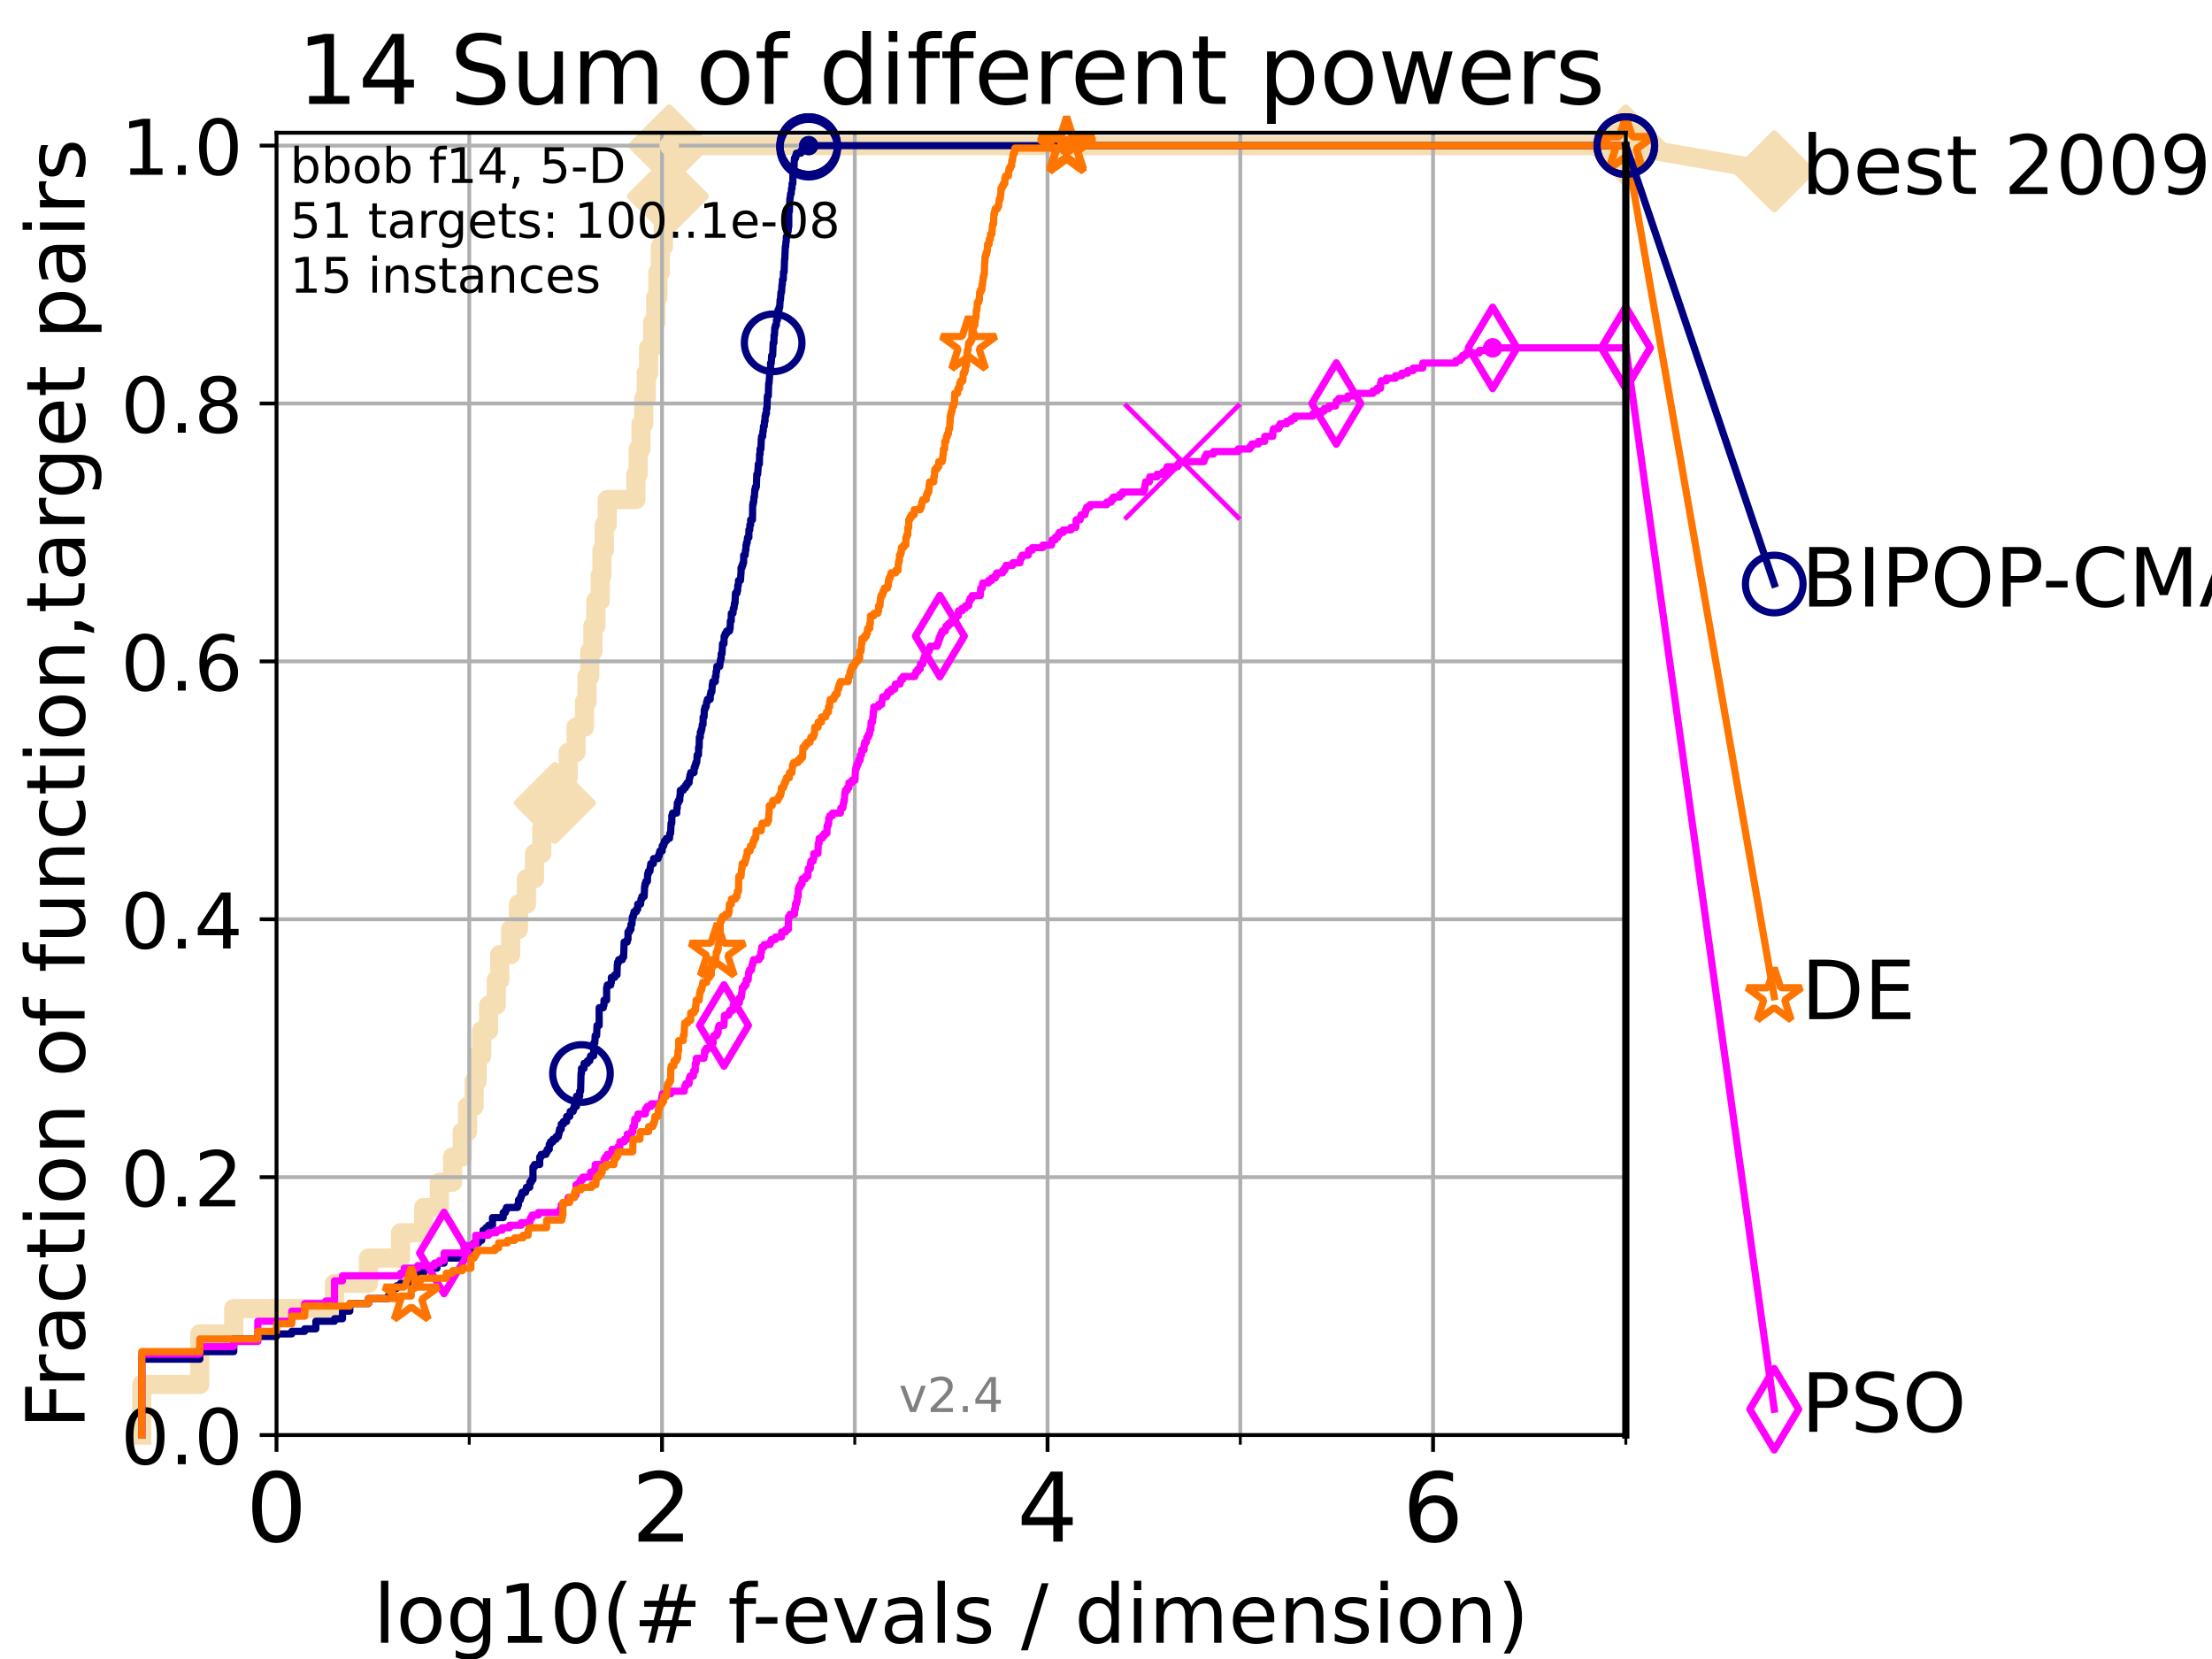 <?xml version="1.0" encoding="utf-8" standalone="no"?>
<!DOCTYPE svg PUBLIC "-//W3C//DTD SVG 1.1//EN"
  "http://www.w3.org/Graphics/SVG/1.1/DTD/svg11.dtd">
<!-- Created with matplotlib (https://matplotlib.org/) -->
<svg height="345.6pt" version="1.1" viewBox="0 0 460.8 345.6" width="460.8pt" xmlns="http://www.w3.org/2000/svg" xmlns:xlink="http://www.w3.org/1999/xlink">
 <defs>
  <style type="text/css">*{stroke-linecap:butt;stroke-linejoin:round;}</style>
 </defs>
 <g id="figure_1">
  <g id="patch_1">
   <path d="M 0 345.6 
L 460.8 345.6 
L 460.8 0 
L 0 0 
z
" style="fill:#ffffff;"/>
  </g>
  <g id="axes_1">
   <g id="patch_2">
    <path d="M 57.6 298.944 
L 338.688 298.944 
L 338.688 27.648 
L 57.6 27.648 
z
" style="fill:#ffffff;"/>
   </g>
   <g id="line2d_1">
    <path d="M 29.533 298.944 
L 29.533 288.41 
L 41.621 288.41 
L 41.621 277.877 
L 48.692 277.877 
L 48.692 272.61 
L 69.688 272.61 
L 69.688 267.343 
L 76.759 267.343 
L 76.759 262.076 
L 83.438 262.076 
L 83.438 256.809 
L 88.256 256.809 
L 88.256 251.542 
L 91.535 251.542 
L 91.535 246.275 
L 94.295 246.275 
L 94.295 241.009 
L 96.301 241.009 
L 96.301 235.742 
L 97.403 235.742 
L 97.403 230.475 
L 98.772 230.475 
L 98.772 225.208 
L 99.418 225.208 
L 99.418 219.941 
L 100.344 219.941 
L 100.344 214.674 
L 101.786 214.674 
L 101.786 209.407 
L 103.372 209.407 
L 103.372 204.141 
L 104.115 204.141 
L 104.115 198.874 
L 106.383 198.874 
L 106.383 193.607 
L 108.006 193.607 
L 108.006 188.34 
L 109.668 188.34 
L 109.668 183.073 
L 111.346 183.073 
L 111.346 177.806 
L 112.877 177.806 
L 112.877 172.539 
L 114.012 172.539 
L 114.012 167.272 
L 115.586 167.272 
L 115.586 162.006 
L 118.364 162.006 
L 118.364 156.739 
L 119.997 156.739 
L 119.997 151.472 
L 121.756 151.472 
L 121.756 146.205 
L 122.277 146.205 
L 122.277 140.938 
L 122.865 140.938 
L 122.865 135.671 
L 123.514 135.671 
L 123.514 130.404 
L 124.14 130.404 
L 124.14 125.138 
L 125.038 125.138 
L 125.038 119.871 
L 125.399 119.871 
L 125.399 114.604 
L 125.892 114.604 
L 125.892 109.337 
L 126.507 109.337 
L 126.507 104.07 
L 132.47 104.07 
L 132.47 98.803 
L 132.94 98.803 
L 132.94 93.536 
L 133.533 93.536 
L 133.533 88.27 
L 134.106 88.27 
L 134.106 83.003 
L 134.619 83.003 
L 134.619 77.736 
L 135.118 77.736 
L 135.118 72.469 
L 135.957 72.469 
L 135.957 67.202 
L 136.608 67.202 
L 136.608 61.935 
L 137.053 61.935 
L 137.053 56.668 
L 137.559 56.668 
L 137.559 51.402 
L 138.188 51.402 
L 138.188 46.135 
L 138.595 46.135 
L 138.595 40.868 
L 139.123 40.868 
L 139.123 35.601 
L 139.414 35.601 
L 139.414 30.334 
L 338.688 30.334 
" style="fill:none;stroke:#f5deb3;stroke-linecap:square;stroke-width:4;"/>
   </g>
   <g id="line2d_2">
    <defs>
     <path d="M -0 7.778 
L 7.778 0 
L 0 -7.778 
L -7.778 -0 
z
" id="macf62fe41e" style="stroke:#f5deb3;stroke-linejoin:miter;stroke-width:1.5;"/>
    </defs>
    <g>
     <use style="fill:#f5deb3;stroke:#f5deb3;stroke-linejoin:miter;stroke-width:1.5;" x="115.586" xlink:href="#macf62fe41e" y="167.272"/>
     <use style="fill:#f5deb3;stroke:#f5deb3;stroke-linejoin:miter;stroke-width:1.5;" x="139.123" xlink:href="#macf62fe41e" y="40.868"/>
     <use style="fill:#f5deb3;stroke:#f5deb3;stroke-linejoin:miter;stroke-width:1.5;" x="139.414" xlink:href="#macf62fe41e" y="30.334"/>
     <use style="fill:#f5deb3;stroke:#f5deb3;stroke-linejoin:miter;stroke-width:1.5;" x="139.414" xlink:href="#macf62fe41e" y="30.334"/>
     <use style="fill:#f5deb3;stroke:#f5deb3;stroke-linejoin:miter;stroke-width:1.5;" x="338.688" xlink:href="#macf62fe41e" y="30.334"/>
    </g>
   </g>
   <g id="line2d_3">
    <path style="fill:none;stroke:#f5deb3;stroke-linecap:square;stroke-width:4;"/>
    <g/>
   </g>
   <g id="line2d_4">
    <path d="M 338.688 30.334 
L 369.608 35.706 
" style="fill:none;stroke:#f5deb3;stroke-linecap:square;stroke-width:4;"/>
    <g>
     <use style="fill:#f5deb3;stroke:#f5deb3;stroke-linejoin:miter;stroke-width:1.5;" x="338.688" xlink:href="#macf62fe41e" y="30.334"/>
     <use style="fill:#f5deb3;stroke:#f5deb3;stroke-linejoin:miter;stroke-width:1.5;" x="369.608" xlink:href="#macf62fe41e" y="35.706"/>
    </g>
   </g>
   <g id="matplotlib.axis_1">
    <g id="xtick_1">
     <g id="line2d_5">
      <path clip-path="url(#pdec30a0b1e)" d="M 57.6 298.944 
L 57.6 27.648 
" style="fill:none;stroke:#b0b0b0;stroke-linecap:square;stroke-width:0.8;"/>
     </g>
     <g id="line2d_6">
      <defs>
       <path d="M 0 0 
L 0 3.5 
" id="md223ea44cf" style="stroke:#000000;stroke-width:0.8;"/>
      </defs>
      <g>
       <use style="stroke:#000000;stroke-width:0.8;" x="57.6" xlink:href="#md223ea44cf" y="298.944"/>
      </g>
     </g>
     <g id="text_1">
      <!-- 0 -->
      <g transform="translate(51.237 321.141)scale(0.2 -0.2)">
       <defs>
        <path d="M 31.781 66.406 
Q 24.172 66.406 20.328 58.906 
Q 16.5 51.422 16.5 36.375 
Q 16.5 21.391 20.328 13.891 
Q 24.172 6.391 31.781 6.391 
Q 39.453 6.391 43.281 13.891 
Q 47.125 21.391 47.125 36.375 
Q 47.125 51.422 43.281 58.906 
Q 39.453 66.406 31.781 66.406 
z
M 31.781 74.219 
Q 44.047 74.219 50.516 64.516 
Q 56.984 54.828 56.984 36.375 
Q 56.984 17.969 50.516 8.266 
Q 44.047 -1.422 31.781 -1.422 
Q 19.531 -1.422 13.062 8.266 
Q 6.594 17.969 6.594 36.375 
Q 6.594 54.828 13.062 64.516 
Q 19.531 74.219 31.781 74.219 
z
" id="DejaVuSans-48"/>
       </defs>
       <use xlink:href="#DejaVuSans-48"/>
      </g>
     </g>
    </g>
    <g id="xtick_2">
     <g id="line2d_7">
      <path clip-path="url(#pdec30a0b1e)" d="M 137.911 298.944 
L 137.911 27.648 
" style="fill:none;stroke:#b0b0b0;stroke-linecap:square;stroke-width:0.8;"/>
     </g>
     <g id="line2d_8">
      <g>
       <use style="stroke:#000000;stroke-width:0.8;" x="137.911" xlink:href="#md223ea44cf" y="298.944"/>
      </g>
     </g>
     <g id="text_2">
      <!-- 2 -->
      <g transform="translate(131.548 321.141)scale(0.2 -0.2)">
       <defs>
        <path d="M 19.188 8.297 
L 53.609 8.297 
L 53.609 0 
L 7.328 0 
L 7.328 8.297 
Q 12.938 14.109 22.625 23.891 
Q 32.328 33.688 34.812 36.531 
Q 39.547 41.844 41.422 45.531 
Q 43.312 49.219 43.312 52.781 
Q 43.312 58.594 39.234 62.25 
Q 35.156 65.922 28.609 65.922 
Q 23.969 65.922 18.812 64.312 
Q 13.672 62.703 7.812 59.422 
L 7.812 69.391 
Q 13.766 71.781 18.938 73 
Q 24.125 74.219 28.422 74.219 
Q 39.75 74.219 46.484 68.547 
Q 53.219 62.891 53.219 53.422 
Q 53.219 48.922 51.531 44.891 
Q 49.859 40.875 45.406 35.406 
Q 44.188 33.984 37.641 27.219 
Q 31.109 20.453 19.188 8.297 
z
" id="DejaVuSans-50"/>
       </defs>
       <use xlink:href="#DejaVuSans-50"/>
      </g>
     </g>
    </g>
    <g id="xtick_3">
     <g id="line2d_9">
      <path clip-path="url(#pdec30a0b1e)" d="M 218.222 298.944 
L 218.222 27.648 
" style="fill:none;stroke:#b0b0b0;stroke-linecap:square;stroke-width:0.8;"/>
     </g>
     <g id="line2d_10">
      <g>
       <use style="stroke:#000000;stroke-width:0.8;" x="218.222" xlink:href="#md223ea44cf" y="298.944"/>
      </g>
     </g>
     <g id="text_3">
      <!-- 4 -->
      <g transform="translate(211.859 321.141)scale(0.2 -0.2)">
       <defs>
        <path d="M 37.797 64.312 
L 12.891 25.391 
L 37.797 25.391 
z
M 35.203 72.906 
L 47.609 72.906 
L 47.609 25.391 
L 58.016 25.391 
L 58.016 17.188 
L 47.609 17.188 
L 47.609 0 
L 37.797 0 
L 37.797 17.188 
L 4.891 17.188 
L 4.891 26.703 
z
" id="DejaVuSans-52"/>
       </defs>
       <use xlink:href="#DejaVuSans-52"/>
      </g>
     </g>
    </g>
    <g id="xtick_4">
     <g id="line2d_11">
      <path clip-path="url(#pdec30a0b1e)" d="M 298.533 298.944 
L 298.533 27.648 
" style="fill:none;stroke:#b0b0b0;stroke-linecap:square;stroke-width:0.8;"/>
     </g>
     <g id="line2d_12">
      <g>
       <use style="stroke:#000000;stroke-width:0.8;" x="298.533" xlink:href="#md223ea44cf" y="298.944"/>
      </g>
     </g>
     <g id="text_4">
      <!-- 6 -->
      <g transform="translate(292.17 321.141)scale(0.2 -0.2)">
       <defs>
        <path d="M 33.016 40.375 
Q 26.375 40.375 22.484 35.828 
Q 18.609 31.297 18.609 23.391 
Q 18.609 15.531 22.484 10.953 
Q 26.375 6.391 33.016 6.391 
Q 39.656 6.391 43.531 10.953 
Q 47.406 15.531 47.406 23.391 
Q 47.406 31.297 43.531 35.828 
Q 39.656 40.375 33.016 40.375 
z
M 52.594 71.297 
L 52.594 62.312 
Q 48.875 64.062 45.094 64.984 
Q 41.312 65.922 37.594 65.922 
Q 27.828 65.922 22.672 59.328 
Q 17.531 52.734 16.797 39.406 
Q 19.672 43.656 24.016 45.922 
Q 28.375 48.188 33.594 48.188 
Q 44.578 48.188 50.953 41.516 
Q 57.328 34.859 57.328 23.391 
Q 57.328 12.156 50.688 5.359 
Q 44.047 -1.422 33.016 -1.422 
Q 20.359 -1.422 13.672 8.266 
Q 6.984 17.969 6.984 36.375 
Q 6.984 53.656 15.188 63.938 
Q 23.391 74.219 37.203 74.219 
Q 40.922 74.219 44.703 73.484 
Q 48.484 72.75 52.594 71.297 
z
" id="DejaVuSans-54"/>
       </defs>
       <use xlink:href="#DejaVuSans-54"/>
      </g>
     </g>
    </g>
    <g id="xtick_5">
     <g id="line2d_13">
      <path clip-path="url(#pdec30a0b1e)" d="M 97.755 298.944 
L 97.755 27.648 
" style="fill:none;stroke:#b0b0b0;stroke-linecap:square;stroke-width:0.8;"/>
     </g>
     <g id="line2d_14">
      <defs>
       <path d="M 0 0 
L 0 2 
" id="mc484b59655" style="stroke:#000000;stroke-width:0.6;"/>
      </defs>
      <g>
       <use style="stroke:#000000;stroke-width:0.6;" x="97.755" xlink:href="#mc484b59655" y="298.944"/>
      </g>
     </g>
    </g>
    <g id="xtick_6">
     <g id="line2d_15">
      <path clip-path="url(#pdec30a0b1e)" d="M 178.066 298.944 
L 178.066 27.648 
" style="fill:none;stroke:#b0b0b0;stroke-linecap:square;stroke-width:0.8;"/>
     </g>
     <g id="line2d_16">
      <g>
       <use style="stroke:#000000;stroke-width:0.6;" x="178.066" xlink:href="#mc484b59655" y="298.944"/>
      </g>
     </g>
    </g>
    <g id="xtick_7">
     <g id="line2d_17">
      <path clip-path="url(#pdec30a0b1e)" d="M 258.377 298.944 
L 258.377 27.648 
" style="fill:none;stroke:#b0b0b0;stroke-linecap:square;stroke-width:0.8;"/>
     </g>
     <g id="line2d_18">
      <g>
       <use style="stroke:#000000;stroke-width:0.6;" x="258.377" xlink:href="#mc484b59655" y="298.944"/>
      </g>
     </g>
    </g>
    <g id="xtick_8">
     <g id="line2d_19">
      <path clip-path="url(#pdec30a0b1e)" d="M 338.688 298.944 
L 338.688 27.648 
" style="fill:none;stroke:#b0b0b0;stroke-linecap:square;stroke-width:0.8;"/>
     </g>
     <g id="line2d_20">
      <g>
       <use style="stroke:#000000;stroke-width:0.6;" x="338.688" xlink:href="#mc484b59655" y="298.944"/>
      </g>
     </g>
    </g>
    <g id="text_5">
     <!-- log10(# f-evals / dimension) -->
     <g transform="translate(77.764 342.218)scale(0.17 -0.17)">
      <defs>
       <path d="M 9.422 75.984 
L 18.406 75.984 
L 18.406 0 
L 9.422 0 
z
" id="DejaVuSans-108"/>
       <path d="M 30.609 48.391 
Q 23.391 48.391 19.188 42.75 
Q 14.984 37.109 14.984 27.297 
Q 14.984 17.484 19.156 11.844 
Q 23.344 6.203 30.609 6.203 
Q 37.797 6.203 41.984 11.859 
Q 46.188 17.531 46.188 27.297 
Q 46.188 37.016 41.984 42.703 
Q 37.797 48.391 30.609 48.391 
z
M 30.609 56 
Q 42.328 56 49.016 48.375 
Q 55.719 40.766 55.719 27.297 
Q 55.719 13.875 49.016 6.219 
Q 42.328 -1.422 30.609 -1.422 
Q 18.844 -1.422 12.172 6.219 
Q 5.516 13.875 5.516 27.297 
Q 5.516 40.766 12.172 48.375 
Q 18.844 56 30.609 56 
z
" id="DejaVuSans-111"/>
       <path d="M 45.406 27.984 
Q 45.406 37.75 41.375 43.109 
Q 37.359 48.484 30.078 48.484 
Q 22.859 48.484 18.828 43.109 
Q 14.797 37.75 14.797 27.984 
Q 14.797 18.266 18.828 12.891 
Q 22.859 7.516 30.078 7.516 
Q 37.359 7.516 41.375 12.891 
Q 45.406 18.266 45.406 27.984 
z
M 54.391 6.781 
Q 54.391 -7.172 48.188 -13.984 
Q 42 -20.797 29.203 -20.797 
Q 24.469 -20.797 20.266 -20.094 
Q 16.062 -19.391 12.109 -17.922 
L 12.109 -9.188 
Q 16.062 -11.328 19.922 -12.344 
Q 23.781 -13.375 27.781 -13.375 
Q 36.625 -13.375 41.016 -8.766 
Q 45.406 -4.156 45.406 5.172 
L 45.406 9.625 
Q 42.625 4.781 38.281 2.391 
Q 33.938 0 27.875 0 
Q 17.828 0 11.672 7.656 
Q 5.516 15.328 5.516 27.984 
Q 5.516 40.672 11.672 48.328 
Q 17.828 56 27.875 56 
Q 33.938 56 38.281 53.609 
Q 42.625 51.219 45.406 46.391 
L 45.406 54.688 
L 54.391 54.688 
z
" id="DejaVuSans-103"/>
       <path d="M 12.406 8.297 
L 28.516 8.297 
L 28.516 63.922 
L 10.984 60.406 
L 10.984 69.391 
L 28.422 72.906 
L 38.281 72.906 
L 38.281 8.297 
L 54.391 8.297 
L 54.391 0 
L 12.406 0 
z
" id="DejaVuSans-49"/>
       <path d="M 31 75.875 
Q 24.469 64.656 21.281 53.656 
Q 18.109 42.672 18.109 31.391 
Q 18.109 20.125 21.312 9.062 
Q 24.516 -2 31 -13.188 
L 23.188 -13.188 
Q 15.875 -1.703 12.234 9.375 
Q 8.594 20.453 8.594 31.391 
Q 8.594 42.281 12.203 53.312 
Q 15.828 64.359 23.188 75.875 
z
" id="DejaVuSans-40"/>
       <path d="M 51.125 44 
L 36.922 44 
L 32.812 27.688 
L 47.125 27.688 
z
M 43.797 71.781 
L 38.719 51.516 
L 52.984 51.516 
L 58.109 71.781 
L 65.922 71.781 
L 60.891 51.516 
L 76.125 51.516 
L 76.125 44 
L 58.984 44 
L 54.984 27.688 
L 70.516 27.688 
L 70.516 20.219 
L 53.078 20.219 
L 48 0 
L 40.188 0 
L 45.219 20.219 
L 30.906 20.219 
L 25.875 0 
L 18.016 0 
L 23.094 20.219 
L 7.719 20.219 
L 7.719 27.688 
L 24.906 27.688 
L 29 44 
L 13.281 44 
L 13.281 51.516 
L 30.906 51.516 
L 35.891 71.781 
z
" id="DejaVuSans-35"/>
       <path id="DejaVuSans-32"/>
       <path d="M 37.109 75.984 
L 37.109 68.5 
L 28.516 68.5 
Q 23.688 68.5 21.797 66.547 
Q 19.922 64.594 19.922 59.516 
L 19.922 54.688 
L 34.719 54.688 
L 34.719 47.703 
L 19.922 47.703 
L 19.922 0 
L 10.891 0 
L 10.891 47.703 
L 2.297 47.703 
L 2.297 54.688 
L 10.891 54.688 
L 10.891 58.5 
Q 10.891 67.625 15.141 71.797 
Q 19.391 75.984 28.609 75.984 
z
" id="DejaVuSans-102"/>
       <path d="M 4.891 31.391 
L 31.203 31.391 
L 31.203 23.391 
L 4.891 23.391 
z
" id="DejaVuSans-45"/>
       <path d="M 56.203 29.594 
L 56.203 25.203 
L 14.891 25.203 
Q 15.484 15.922 20.484 11.062 
Q 25.484 6.203 34.422 6.203 
Q 39.594 6.203 44.453 7.469 
Q 49.312 8.734 54.109 11.281 
L 54.109 2.781 
Q 49.266 0.734 44.188 -0.344 
Q 39.109 -1.422 33.891 -1.422 
Q 20.797 -1.422 13.156 6.188 
Q 5.516 13.812 5.516 26.812 
Q 5.516 40.234 12.766 48.109 
Q 20.016 56 32.328 56 
Q 43.359 56 49.781 48.891 
Q 56.203 41.797 56.203 29.594 
z
M 47.219 32.234 
Q 47.125 39.594 43.094 43.984 
Q 39.062 48.391 32.422 48.391 
Q 24.906 48.391 20.391 44.141 
Q 15.875 39.891 15.188 32.172 
z
" id="DejaVuSans-101"/>
       <path d="M 2.984 54.688 
L 12.5 54.688 
L 29.594 8.797 
L 46.688 54.688 
L 56.203 54.688 
L 35.688 0 
L 23.484 0 
z
" id="DejaVuSans-118"/>
       <path d="M 34.281 27.484 
Q 23.391 27.484 19.188 25 
Q 14.984 22.516 14.984 16.5 
Q 14.984 11.719 18.141 8.906 
Q 21.297 6.109 26.703 6.109 
Q 34.188 6.109 38.703 11.406 
Q 43.219 16.703 43.219 25.484 
L 43.219 27.484 
z
M 52.203 31.203 
L 52.203 0 
L 43.219 0 
L 43.219 8.297 
Q 40.141 3.328 35.547 0.953 
Q 30.953 -1.422 24.312 -1.422 
Q 15.922 -1.422 10.953 3.297 
Q 6 8.016 6 15.922 
Q 6 25.141 12.172 29.828 
Q 18.359 34.516 30.609 34.516 
L 43.219 34.516 
L 43.219 35.406 
Q 43.219 41.609 39.141 45 
Q 35.062 48.391 27.688 48.391 
Q 23 48.391 18.547 47.266 
Q 14.109 46.141 10.016 43.891 
L 10.016 52.203 
Q 14.938 54.109 19.578 55.047 
Q 24.219 56 28.609 56 
Q 40.484 56 46.344 49.844 
Q 52.203 43.703 52.203 31.203 
z
" id="DejaVuSans-97"/>
       <path d="M 44.281 53.078 
L 44.281 44.578 
Q 40.484 46.531 36.375 47.5 
Q 32.281 48.484 27.875 48.484 
Q 21.188 48.484 17.844 46.438 
Q 14.5 44.391 14.5 40.281 
Q 14.5 37.156 16.891 35.375 
Q 19.281 33.594 26.516 31.984 
L 29.594 31.297 
Q 39.156 29.25 43.188 25.516 
Q 47.219 21.781 47.219 15.094 
Q 47.219 7.469 41.188 3.016 
Q 35.156 -1.422 24.609 -1.422 
Q 20.219 -1.422 15.453 -0.562 
Q 10.688 0.297 5.422 2 
L 5.422 11.281 
Q 10.406 8.688 15.234 7.391 
Q 20.062 6.109 24.812 6.109 
Q 31.156 6.109 34.562 8.281 
Q 37.984 10.453 37.984 14.406 
Q 37.984 18.062 35.516 20.016 
Q 33.062 21.969 24.703 23.781 
L 21.578 24.516 
Q 13.234 26.266 9.516 29.906 
Q 5.812 33.547 5.812 39.891 
Q 5.812 47.609 11.281 51.797 
Q 16.75 56 26.812 56 
Q 31.781 56 36.172 55.266 
Q 40.578 54.547 44.281 53.078 
z
" id="DejaVuSans-115"/>
       <path d="M 25.391 72.906 
L 33.688 72.906 
L 8.297 -9.281 
L 0 -9.281 
z
" id="DejaVuSans-47"/>
       <path d="M 45.406 46.391 
L 45.406 75.984 
L 54.391 75.984 
L 54.391 0 
L 45.406 0 
L 45.406 8.203 
Q 42.578 3.328 38.25 0.953 
Q 33.938 -1.422 27.875 -1.422 
Q 17.969 -1.422 11.734 6.484 
Q 5.516 14.406 5.516 27.297 
Q 5.516 40.188 11.734 48.094 
Q 17.969 56 27.875 56 
Q 33.938 56 38.25 53.625 
Q 42.578 51.266 45.406 46.391 
z
M 14.797 27.297 
Q 14.797 17.391 18.875 11.75 
Q 22.953 6.109 30.078 6.109 
Q 37.203 6.109 41.297 11.75 
Q 45.406 17.391 45.406 27.297 
Q 45.406 37.203 41.297 42.844 
Q 37.203 48.484 30.078 48.484 
Q 22.953 48.484 18.875 42.844 
Q 14.797 37.203 14.797 27.297 
z
" id="DejaVuSans-100"/>
       <path d="M 9.422 54.688 
L 18.406 54.688 
L 18.406 0 
L 9.422 0 
z
M 9.422 75.984 
L 18.406 75.984 
L 18.406 64.594 
L 9.422 64.594 
z
" id="DejaVuSans-105"/>
       <path d="M 52 44.188 
Q 55.375 50.25 60.062 53.125 
Q 64.75 56 71.094 56 
Q 79.641 56 84.281 50.016 
Q 88.922 44.047 88.922 33.016 
L 88.922 0 
L 79.891 0 
L 79.891 32.719 
Q 79.891 40.578 77.094 44.375 
Q 74.312 48.188 68.609 48.188 
Q 61.625 48.188 57.562 43.547 
Q 53.516 38.922 53.516 30.906 
L 53.516 0 
L 44.484 0 
L 44.484 32.719 
Q 44.484 40.625 41.703 44.406 
Q 38.922 48.188 33.109 48.188 
Q 26.219 48.188 22.156 43.531 
Q 18.109 38.875 18.109 30.906 
L 18.109 0 
L 9.078 0 
L 9.078 54.688 
L 18.109 54.688 
L 18.109 46.188 
Q 21.188 51.219 25.484 53.609 
Q 29.781 56 35.688 56 
Q 41.656 56 45.828 52.969 
Q 50 49.953 52 44.188 
z
" id="DejaVuSans-109"/>
       <path d="M 54.891 33.016 
L 54.891 0 
L 45.906 0 
L 45.906 32.719 
Q 45.906 40.484 42.875 44.328 
Q 39.844 48.188 33.797 48.188 
Q 26.516 48.188 22.312 43.547 
Q 18.109 38.922 18.109 30.906 
L 18.109 0 
L 9.078 0 
L 9.078 54.688 
L 18.109 54.688 
L 18.109 46.188 
Q 21.344 51.125 25.703 53.562 
Q 30.078 56 35.797 56 
Q 45.219 56 50.047 50.172 
Q 54.891 44.344 54.891 33.016 
z
" id="DejaVuSans-110"/>
       <path d="M 8.016 75.875 
L 15.828 75.875 
Q 23.141 64.359 26.781 53.312 
Q 30.422 42.281 30.422 31.391 
Q 30.422 20.453 26.781 9.375 
Q 23.141 -1.703 15.828 -13.188 
L 8.016 -13.188 
Q 14.5 -2 17.703 9.062 
Q 20.906 20.125 20.906 31.391 
Q 20.906 42.672 17.703 53.656 
Q 14.5 64.656 8.016 75.875 
z
" id="DejaVuSans-41"/>
      </defs>
      <use xlink:href="#DejaVuSans-108"/>
      <use x="27.783" xlink:href="#DejaVuSans-111"/>
      <use x="88.965" xlink:href="#DejaVuSans-103"/>
      <use x="152.441" xlink:href="#DejaVuSans-49"/>
      <use x="216.064" xlink:href="#DejaVuSans-48"/>
      <use x="279.688" xlink:href="#DejaVuSans-40"/>
      <use x="318.701" xlink:href="#DejaVuSans-35"/>
      <use x="402.49" xlink:href="#DejaVuSans-32"/>
      <use x="434.277" xlink:href="#DejaVuSans-102"/>
      <use x="463.982" xlink:href="#DejaVuSans-45"/>
      <use x="500.066" xlink:href="#DejaVuSans-101"/>
      <use x="561.59" xlink:href="#DejaVuSans-118"/>
      <use x="620.77" xlink:href="#DejaVuSans-97"/>
      <use x="682.049" xlink:href="#DejaVuSans-108"/>
      <use x="709.832" xlink:href="#DejaVuSans-115"/>
      <use x="761.932" xlink:href="#DejaVuSans-32"/>
      <use x="793.719" xlink:href="#DejaVuSans-47"/>
      <use x="827.41" xlink:href="#DejaVuSans-32"/>
      <use x="859.197" xlink:href="#DejaVuSans-100"/>
      <use x="922.674" xlink:href="#DejaVuSans-105"/>
      <use x="950.457" xlink:href="#DejaVuSans-109"/>
      <use x="1047.869" xlink:href="#DejaVuSans-101"/>
      <use x="1109.393" xlink:href="#DejaVuSans-110"/>
      <use x="1172.771" xlink:href="#DejaVuSans-115"/>
      <use x="1224.871" xlink:href="#DejaVuSans-105"/>
      <use x="1252.654" xlink:href="#DejaVuSans-111"/>
      <use x="1313.836" xlink:href="#DejaVuSans-110"/>
      <use x="1377.215" xlink:href="#DejaVuSans-41"/>
     </g>
    </g>
   </g>
   <g id="matplotlib.axis_2">
    <g id="ytick_1">
     <g id="line2d_21">
      <path clip-path="url(#pdec30a0b1e)" d="M 57.6 298.944 
L 338.688 298.944 
" style="fill:none;stroke:#b0b0b0;stroke-linecap:square;stroke-width:0.8;"/>
     </g>
     <g id="line2d_22">
      <defs>
       <path d="M 0 0 
L -3.5 0 
" id="mb67fcf86eb" style="stroke:#000000;stroke-width:0.8;"/>
      </defs>
      <g>
       <use style="stroke:#000000;stroke-width:0.8;" x="57.6" xlink:href="#mb67fcf86eb" y="298.944"/>
      </g>
     </g>
     <g id="text_6">
      <!-- 0.0 -->
      <g transform="translate(25.155 305.023)scale(0.16 -0.16)">
       <defs>
        <path d="M 10.688 12.406 
L 21 12.406 
L 21 0 
L 10.688 0 
z
" id="DejaVuSans-46"/>
       </defs>
       <use xlink:href="#DejaVuSans-48"/>
       <use x="63.623" xlink:href="#DejaVuSans-46"/>
       <use x="95.41" xlink:href="#DejaVuSans-48"/>
      </g>
     </g>
    </g>
    <g id="ytick_2">
     <g id="line2d_23">
      <path clip-path="url(#pdec30a0b1e)" d="M 57.6 245.222 
L 338.688 245.222 
" style="fill:none;stroke:#b0b0b0;stroke-linecap:square;stroke-width:0.8;"/>
     </g>
     <g id="line2d_24">
      <g>
       <use style="stroke:#000000;stroke-width:0.8;" x="57.6" xlink:href="#mb67fcf86eb" y="245.222"/>
      </g>
     </g>
     <g id="text_7">
      <!-- 0.2 -->
      <g transform="translate(25.155 251.301)scale(0.16 -0.16)">
       <use xlink:href="#DejaVuSans-48"/>
       <use x="63.623" xlink:href="#DejaVuSans-46"/>
       <use x="95.41" xlink:href="#DejaVuSans-50"/>
      </g>
     </g>
    </g>
    <g id="ytick_3">
     <g id="line2d_25">
      <path clip-path="url(#pdec30a0b1e)" d="M 57.6 191.5 
L 338.688 191.5 
" style="fill:none;stroke:#b0b0b0;stroke-linecap:square;stroke-width:0.8;"/>
     </g>
     <g id="line2d_26">
      <g>
       <use style="stroke:#000000;stroke-width:0.8;" x="57.6" xlink:href="#mb67fcf86eb" y="191.5"/>
      </g>
     </g>
     <g id="text_8">
      <!-- 0.4 -->
      <g transform="translate(25.155 197.579)scale(0.16 -0.16)">
       <use xlink:href="#DejaVuSans-48"/>
       <use x="63.623" xlink:href="#DejaVuSans-46"/>
       <use x="95.41" xlink:href="#DejaVuSans-52"/>
      </g>
     </g>
    </g>
    <g id="ytick_4">
     <g id="line2d_27">
      <path clip-path="url(#pdec30a0b1e)" d="M 57.6 137.778 
L 338.688 137.778 
" style="fill:none;stroke:#b0b0b0;stroke-linecap:square;stroke-width:0.8;"/>
     </g>
     <g id="line2d_28">
      <g>
       <use style="stroke:#000000;stroke-width:0.8;" x="57.6" xlink:href="#mb67fcf86eb" y="137.778"/>
      </g>
     </g>
     <g id="text_9">
      <!-- 0.6 -->
      <g transform="translate(25.155 143.857)scale(0.16 -0.16)">
       <use xlink:href="#DejaVuSans-48"/>
       <use x="63.623" xlink:href="#DejaVuSans-46"/>
       <use x="95.41" xlink:href="#DejaVuSans-54"/>
      </g>
     </g>
    </g>
    <g id="ytick_5">
     <g id="line2d_29">
      <path clip-path="url(#pdec30a0b1e)" d="M 57.6 84.056 
L 338.688 84.056 
" style="fill:none;stroke:#b0b0b0;stroke-linecap:square;stroke-width:0.8;"/>
     </g>
     <g id="line2d_30">
      <g>
       <use style="stroke:#000000;stroke-width:0.8;" x="57.6" xlink:href="#mb67fcf86eb" y="84.056"/>
      </g>
     </g>
     <g id="text_10">
      <!-- 0.8 -->
      <g transform="translate(25.155 90.135)scale(0.16 -0.16)">
       <defs>
        <path d="M 31.781 34.625 
Q 24.75 34.625 20.719 30.859 
Q 16.703 27.094 16.703 20.516 
Q 16.703 13.922 20.719 10.156 
Q 24.75 6.391 31.781 6.391 
Q 38.812 6.391 42.859 10.172 
Q 46.922 13.969 46.922 20.516 
Q 46.922 27.094 42.891 30.859 
Q 38.875 34.625 31.781 34.625 
z
M 21.922 38.812 
Q 15.578 40.375 12.031 44.719 
Q 8.5 49.078 8.5 55.328 
Q 8.5 64.062 14.719 69.141 
Q 20.953 74.219 31.781 74.219 
Q 42.672 74.219 48.875 69.141 
Q 55.078 64.062 55.078 55.328 
Q 55.078 49.078 51.531 44.719 
Q 48 40.375 41.703 38.812 
Q 48.828 37.156 52.797 32.312 
Q 56.781 27.484 56.781 20.516 
Q 56.781 9.906 50.312 4.234 
Q 43.844 -1.422 31.781 -1.422 
Q 19.734 -1.422 13.25 4.234 
Q 6.781 9.906 6.781 20.516 
Q 6.781 27.484 10.781 32.312 
Q 14.797 37.156 21.922 38.812 
z
M 18.312 54.391 
Q 18.312 48.734 21.844 45.562 
Q 25.391 42.391 31.781 42.391 
Q 38.141 42.391 41.719 45.562 
Q 45.312 48.734 45.312 54.391 
Q 45.312 60.062 41.719 63.234 
Q 38.141 66.406 31.781 66.406 
Q 25.391 66.406 21.844 63.234 
Q 18.312 60.062 18.312 54.391 
z
" id="DejaVuSans-56"/>
       </defs>
       <use xlink:href="#DejaVuSans-48"/>
       <use x="63.623" xlink:href="#DejaVuSans-46"/>
       <use x="95.41" xlink:href="#DejaVuSans-56"/>
      </g>
     </g>
    </g>
    <g id="ytick_6">
     <g id="line2d_31">
      <path clip-path="url(#pdec30a0b1e)" d="M 57.6 30.334 
L 338.688 30.334 
" style="fill:none;stroke:#b0b0b0;stroke-linecap:square;stroke-width:0.8;"/>
     </g>
     <g id="line2d_32">
      <g>
       <use style="stroke:#000000;stroke-width:0.8;" x="57.6" xlink:href="#mb67fcf86eb" y="30.334"/>
      </g>
     </g>
     <g id="text_11">
      <!-- 1.0 -->
      <g transform="translate(25.155 36.413)scale(0.16 -0.16)">
       <use xlink:href="#DejaVuSans-49"/>
       <use x="63.623" xlink:href="#DejaVuSans-46"/>
       <use x="95.41" xlink:href="#DejaVuSans-48"/>
      </g>
     </g>
    </g>
    <g id="text_12">
     <!-- Fraction of function,target pairs -->
     <g transform="translate(17.62 297.681)rotate(-90)scale(0.17 -0.17)">
      <defs>
       <path d="M 9.812 72.906 
L 51.703 72.906 
L 51.703 64.594 
L 19.672 64.594 
L 19.672 43.109 
L 48.578 43.109 
L 48.578 34.812 
L 19.672 34.812 
L 19.672 0 
L 9.812 0 
z
" id="DejaVuSans-70"/>
       <path d="M 41.109 46.297 
Q 39.594 47.172 37.812 47.578 
Q 36.031 48 33.891 48 
Q 26.266 48 22.188 43.047 
Q 18.109 38.094 18.109 28.812 
L 18.109 0 
L 9.078 0 
L 9.078 54.688 
L 18.109 54.688 
L 18.109 46.188 
Q 20.953 51.172 25.484 53.578 
Q 30.031 56 36.531 56 
Q 37.453 56 38.578 55.875 
Q 39.703 55.766 41.062 55.516 
z
" id="DejaVuSans-114"/>
       <path d="M 48.781 52.594 
L 48.781 44.188 
Q 44.969 46.297 41.141 47.344 
Q 37.312 48.391 33.406 48.391 
Q 24.656 48.391 19.812 42.844 
Q 14.984 37.312 14.984 27.297 
Q 14.984 17.281 19.812 11.734 
Q 24.656 6.203 33.406 6.203 
Q 37.312 6.203 41.141 7.25 
Q 44.969 8.297 48.781 10.406 
L 48.781 2.094 
Q 45.016 0.344 40.984 -0.531 
Q 36.969 -1.422 32.422 -1.422 
Q 20.062 -1.422 12.781 6.344 
Q 5.516 14.109 5.516 27.297 
Q 5.516 40.672 12.859 48.328 
Q 20.219 56 33.016 56 
Q 37.156 56 41.109 55.141 
Q 45.062 54.297 48.781 52.594 
z
" id="DejaVuSans-99"/>
       <path d="M 18.312 70.219 
L 18.312 54.688 
L 36.812 54.688 
L 36.812 47.703 
L 18.312 47.703 
L 18.312 18.016 
Q 18.312 11.328 20.141 9.422 
Q 21.969 7.516 27.594 7.516 
L 36.812 7.516 
L 36.812 0 
L 27.594 0 
Q 17.188 0 13.234 3.875 
Q 9.281 7.766 9.281 18.016 
L 9.281 47.703 
L 2.688 47.703 
L 2.688 54.688 
L 9.281 54.688 
L 9.281 70.219 
z
" id="DejaVuSans-116"/>
       <path d="M 8.5 21.578 
L 8.5 54.688 
L 17.484 54.688 
L 17.484 21.922 
Q 17.484 14.156 20.5 10.266 
Q 23.531 6.391 29.594 6.391 
Q 36.859 6.391 41.078 11.031 
Q 45.312 15.672 45.312 23.688 
L 45.312 54.688 
L 54.297 54.688 
L 54.297 0 
L 45.312 0 
L 45.312 8.406 
Q 42.047 3.422 37.719 1 
Q 33.406 -1.422 27.688 -1.422 
Q 18.266 -1.422 13.375 4.438 
Q 8.5 10.297 8.5 21.578 
z
M 31.109 56 
z
" id="DejaVuSans-117"/>
       <path d="M 11.719 12.406 
L 22.016 12.406 
L 22.016 4 
L 14.016 -11.625 
L 7.719 -11.625 
L 11.719 4 
z
" id="DejaVuSans-44"/>
       <path d="M 18.109 8.203 
L 18.109 -20.797 
L 9.078 -20.797 
L 9.078 54.688 
L 18.109 54.688 
L 18.109 46.391 
Q 20.953 51.266 25.266 53.625 
Q 29.594 56 35.594 56 
Q 45.562 56 51.781 48.094 
Q 58.016 40.188 58.016 27.297 
Q 58.016 14.406 51.781 6.484 
Q 45.562 -1.422 35.594 -1.422 
Q 29.594 -1.422 25.266 0.953 
Q 20.953 3.328 18.109 8.203 
z
M 48.688 27.297 
Q 48.688 37.203 44.609 42.844 
Q 40.531 48.484 33.406 48.484 
Q 26.266 48.484 22.188 42.844 
Q 18.109 37.203 18.109 27.297 
Q 18.109 17.391 22.188 11.75 
Q 26.266 6.109 33.406 6.109 
Q 40.531 6.109 44.609 11.75 
Q 48.688 17.391 48.688 27.297 
z
" id="DejaVuSans-112"/>
      </defs>
      <use xlink:href="#DejaVuSans-70"/>
      <use x="50.27" xlink:href="#DejaVuSans-114"/>
      <use x="91.383" xlink:href="#DejaVuSans-97"/>
      <use x="152.662" xlink:href="#DejaVuSans-99"/>
      <use x="207.643" xlink:href="#DejaVuSans-116"/>
      <use x="246.852" xlink:href="#DejaVuSans-105"/>
      <use x="274.635" xlink:href="#DejaVuSans-111"/>
      <use x="335.816" xlink:href="#DejaVuSans-110"/>
      <use x="399.195" xlink:href="#DejaVuSans-32"/>
      <use x="430.982" xlink:href="#DejaVuSans-111"/>
      <use x="492.164" xlink:href="#DejaVuSans-102"/>
      <use x="527.369" xlink:href="#DejaVuSans-32"/>
      <use x="559.156" xlink:href="#DejaVuSans-102"/>
      <use x="594.361" xlink:href="#DejaVuSans-117"/>
      <use x="657.74" xlink:href="#DejaVuSans-110"/>
      <use x="721.119" xlink:href="#DejaVuSans-99"/>
      <use x="776.1" xlink:href="#DejaVuSans-116"/>
      <use x="815.309" xlink:href="#DejaVuSans-105"/>
      <use x="843.092" xlink:href="#DejaVuSans-111"/>
      <use x="904.273" xlink:href="#DejaVuSans-110"/>
      <use x="967.652" xlink:href="#DejaVuSans-44"/>
      <use x="999.439" xlink:href="#DejaVuSans-116"/>
      <use x="1038.648" xlink:href="#DejaVuSans-97"/>
      <use x="1099.928" xlink:href="#DejaVuSans-114"/>
      <use x="1139.291" xlink:href="#DejaVuSans-103"/>
      <use x="1202.768" xlink:href="#DejaVuSans-101"/>
      <use x="1264.291" xlink:href="#DejaVuSans-116"/>
      <use x="1303.5" xlink:href="#DejaVuSans-32"/>
      <use x="1335.287" xlink:href="#DejaVuSans-112"/>
      <use x="1398.764" xlink:href="#DejaVuSans-97"/>
      <use x="1460.043" xlink:href="#DejaVuSans-105"/>
      <use x="1487.826" xlink:href="#DejaVuSans-114"/>
      <use x="1528.939" xlink:href="#DejaVuSans-115"/>
     </g>
    </g>
   </g>
   <g id="line2d_33">
    <defs>
     <path d="M 0 1.5 
C 0.398 1.5 0.779 1.342 1.061 1.061 
C 1.342 0.779 1.5 0.398 1.5 0 
C 1.5 -0.398 1.342 -0.779 1.061 -1.061 
C 0.779 -1.342 0.398 -1.5 0 -1.5 
C -0.398 -1.5 -0.779 -1.342 -1.061 -1.061 
C -1.342 -0.779 -1.5 -0.398 -1.5 0 
C -1.5 0.398 -1.342 0.779 -1.061 1.061 
C -0.779 1.342 -0.398 1.5 0 1.5 
z
" id="m6ecf7916e6" style="stroke:#f5deb3;"/>
    </defs>
    <g>
     <use style="fill:#f5deb3;stroke:#f5deb3;" x="139.414" xlink:href="#m6ecf7916e6" y="30.334"/>
     <use style="fill:#f5deb3;stroke:#f5deb3;" x="139.414" xlink:href="#m6ecf7916e6" y="30.334"/>
    </g>
   </g>
   <g id="line2d_34">
    <defs>
     <path d="M 0 1.5 
C 0.398 1.5 0.779 1.342 1.061 1.061 
C 1.342 0.779 1.5 0.398 1.5 0 
C 1.5 -0.398 1.342 -0.779 1.061 -1.061 
C 0.779 -1.342 0.398 -1.5 0 -1.5 
C -0.398 -1.5 -0.779 -1.342 -1.061 -1.061 
C -1.342 -0.779 -1.5 -0.398 -1.5 0 
C -1.5 0.398 -1.342 0.779 -1.061 1.061 
C -0.779 1.342 -0.398 1.5 0 1.5 
z
" id="m352db002e0" style="stroke:#000080;"/>
    </defs>
    <g>
     <use style="fill:#000080;stroke:#000080;" x="168.47" xlink:href="#m352db002e0" y="30.334"/>
     <use style="fill:#000080;stroke:#000080;" x="168.47" xlink:href="#m352db002e0" y="30.334"/>
    </g>
   </g>
   <g id="line2d_35">
    <path d="M 29.533 298.944 
L 29.533 283.143 
L 41.621 283.143 
L 41.621 281.563 
L 48.692 281.563 
L 48.692 278.93 
L 53.709 278.93 
L 53.709 278.403 
L 57.6 278.403 
L 57.6 277.877 
L 60.78 277.877 
L 60.78 277.35 
L 63.468 277.35 
L 63.468 276.823 
L 65.797 276.823 
L 65.797 275.243 
L 69.688 275.243 
L 69.688 274.716 
L 71.35 274.716 
L 71.35 273.136 
L 72.868 273.136 
L 72.868 271.556 
L 76.759 271.556 
L 76.759 270.503 
L 80.881 270.503 
L 80.881 269.976 
L 81.776 269.976 
L 81.776 268.396 
L 82.627 268.396 
L 82.627 267.87 
L 83.438 267.87 
L 83.438 267.343 
L 86.351 267.343 
L 86.351 266.289 
L 87.01 266.289 
L 87.01 265.236 
L 88.256 265.236 
L 88.256 264.183 
L 91.03 264.183 
L 91.03 263.129 
L 92.504 263.129 
L 92.504 262.076 
L 96.676 262.076 
L 96.676 260.496 
L 98.439 260.496 
L 98.439 259.443 
L 98.772 259.443 
L 98.772 258.916 
L 99.732 258.916 
L 99.732 258.389 
L 100.344 258.389 
L 100.344 257.336 
L 100.642 257.336 
L 100.642 256.282 
L 101.223 256.282 
L 101.223 255.756 
L 101.786 255.756 
L 101.786 255.229 
L 102.597 255.229 
L 102.597 253.649 
L 104.826 253.649 
L 104.826 252.596 
L 105.285 252.596 
L 105.285 252.069 
L 105.51 252.069 
L 105.51 251.542 
L 107.811 251.542 
L 107.811 251.016 
L 108.006 251.016 
L 108.006 249.962 
L 108.389 249.962 
L 108.389 249.436 
L 108.578 249.436 
L 108.578 248.909 
L 108.764 248.909 
L 108.764 248.382 
L 109.491 248.382 
L 109.491 247.855 
L 109.668 247.855 
L 109.668 247.329 
L 110.359 247.329 
L 110.359 246.275 
L 110.694 246.275 
L 110.694 245.749 
L 111.023 245.749 
L 111.023 243.115 
L 111.346 243.115 
L 111.346 242.589 
L 112.432 242.589 
L 112.432 241.009 
L 112.73 241.009 
L 112.73 240.482 
L 113.735 240.482 
L 113.735 239.955 
L 114.012 239.955 
L 114.012 239.428 
L 114.419 239.428 
L 114.419 238.375 
L 114.685 238.375 
L 114.685 237.848 
L 115.206 237.848 
L 115.206 237.322 
L 115.835 237.322 
L 115.835 236.795 
L 116.323 236.795 
L 116.323 236.268 
L 116.443 236.268 
L 116.443 235.742 
L 116.562 235.742 
L 116.562 235.215 
L 116.914 235.215 
L 116.914 234.162 
L 117.373 234.162 
L 117.373 233.635 
L 118.04 233.635 
L 118.04 232.582 
L 118.682 232.582 
L 118.787 231.528 
L 119.402 231.528 
L 119.402 231.001 
L 119.603 231.001 
L 119.603 230.475 
L 120.094 230.475 
L 120.094 228.368 
L 120.759 228.368 
L 120.759 227.315 
L 120.945 227.315 
L 121.037 223.628 
L 121.128 223.628 
L 121.128 222.575 
L 121.668 222.575 
L 121.668 221.521 
L 122.362 221.521 
L 122.362 220.994 
L 122.865 220.994 
L 122.865 220.468 
L 123.03 220.468 
L 123.03 219.941 
L 123.673 219.941 
L 123.673 217.308 
L 123.908 217.308 
L 123.985 215.728 
L 124.293 215.728 
L 124.369 213.621 
L 124.818 213.621 
L 124.818 209.934 
L 125.683 209.934 
L 125.683 209.407 
L 125.823 209.407 
L 125.823 208.354 
L 126.372 208.354 
L 126.372 205.721 
L 126.507 205.721 
L 126.507 205.194 
L 127.229 205.194 
L 127.229 204.667 
L 127.358 204.667 
L 127.358 203.614 
L 128.047 203.614 
L 128.047 203.087 
L 128.531 203.087 
L 128.591 200.98 
L 128.65 200.98 
L 128.65 200.454 
L 128.886 200.454 
L 128.886 199.927 
L 129.63 199.927 
L 129.63 199.4 
L 129.909 199.4 
L 130.019 196.24 
L 130.665 196.24 
L 130.665 195.714 
L 130.822 195.714 
L 130.822 194.133 
L 131.134 194.133 
L 131.134 193.607 
L 131.44 193.607 
L 131.44 192.553 
L 131.641 192.553 
L 131.74 190.973 
L 131.938 190.973 
L 131.938 190.447 
L 132.085 190.447 
L 132.085 189.92 
L 132.565 189.92 
L 132.565 189.393 
L 132.847 189.393 
L 132.847 188.34 
L 133.443 188.34 
L 133.533 187.287 
L 133.712 187.287 
L 133.712 186.76 
L 134.193 186.76 
L 134.279 184.653 
L 134.365 184.653 
L 134.365 184.126 
L 134.535 184.126 
L 134.535 183.6 
L 134.87 183.6 
L 134.912 182.02 
L 135.077 182.02 
L 135.077 181.493 
L 135.402 181.493 
L 135.482 180.44 
L 135.562 180.44 
L 135.562 179.913 
L 136.112 179.913 
L 136.151 178.86 
L 137.09 178.86 
L 137.09 178.333 
L 137.308 178.333 
L 137.308 177.806 
L 137.451 177.806 
L 137.451 177.28 
L 137.946 177.28 
L 137.946 176.226 
L 138.256 176.226 
L 138.256 175.699 
L 138.426 175.699 
L 138.426 175.173 
L 138.828 175.173 
L 138.828 174.646 
L 139.478 174.646 
L 139.541 173.593 
L 139.699 173.593 
L 139.794 171.486 
L 139.949 171.486 
L 139.949 169.906 
L 140.104 169.906 
L 140.104 169.379 
L 140.974 169.379 
L 141.003 168.326 
L 141.09 168.326 
L 141.09 167.272 
L 141.321 167.272 
L 141.321 166.746 
L 141.606 166.746 
L 141.634 165.692 
L 141.718 165.692 
L 141.718 164.639 
L 142.352 164.639 
L 142.352 164.112 
L 142.805 164.112 
L 142.805 163.586 
L 143.144 163.586 
L 143.144 163.059 
L 143.553 163.059 
L 143.629 162.006 
L 143.729 162.006 
L 143.729 161.479 
L 143.878 161.479 
L 143.878 160.952 
L 144.582 160.952 
L 144.606 159.899 
L 144.795 159.899 
L 144.795 159.372 
L 144.959 159.372 
L 144.959 158.846 
L 145.144 158.846 
L 145.236 157.265 
L 145.509 157.265 
L 145.531 155.685 
L 145.643 155.685 
L 145.688 153.579 
L 145.888 153.579 
L 145.888 152.525 
L 146.064 152.525 
L 146.064 151.999 
L 146.194 151.999 
L 146.302 150.945 
L 146.453 150.945 
L 146.474 149.365 
L 146.665 149.365 
L 146.728 147.785 
L 146.875 147.785 
L 146.875 147.258 
L 147.103 147.258 
L 147.206 146.205 
L 147.369 146.205 
L 147.369 145.678 
L 147.947 145.678 
L 147.967 144.625 
L 148.084 144.625 
L 148.084 144.098 
L 148.297 144.098 
L 148.392 142.518 
L 148.488 142.518 
L 148.488 141.992 
L 149.012 141.992 
L 149.012 140.938 
L 149.159 140.938 
L 149.178 139.885 
L 149.287 139.885 
L 149.323 138.831 
L 149.929 138.831 
L 150.034 137.778 
L 150.103 137.778 
L 150.103 137.251 
L 150.241 137.251 
L 150.241 136.198 
L 150.412 136.198 
L 150.514 134.091 
L 150.816 134.091 
L 150.85 132.511 
L 151.064 132.511 
L 151.064 131.985 
L 151.373 131.985 
L 151.373 131.458 
L 151.975 131.458 
L 151.975 130.931 
L 152.099 130.931 
L 152.146 129.351 
L 152.33 129.351 
L 152.345 127.771 
L 152.692 127.771 
L 152.767 126.718 
L 152.915 126.718 
L 153.003 125.664 
L 153.12 125.664 
L 153.207 123.558 
L 153.538 123.558 
L 153.538 123.031 
L 153.666 123.031 
L 153.68 121.977 
L 153.792 121.977 
L 153.848 120.924 
L 154.249 120.924 
L 154.358 119.344 
L 154.372 119.344 
L 154.372 118.291 
L 154.574 118.291 
L 154.574 117.764 
L 154.761 117.764 
L 154.761 117.237 
L 154.906 117.237 
L 154.92 115.657 
L 155.22 115.657 
L 155.297 114.604 
L 155.387 114.604 
L 155.4 113.55 
L 155.514 113.55 
L 155.514 113.024 
L 155.654 113.024 
L 155.717 111.97 
L 156.003 111.97 
L 156.003 110.39 
L 156.188 110.39 
L 156.212 109.337 
L 156.37 109.337 
L 156.37 108.284 
L 156.753 108.284 
L 156.8 105.124 
L 156.895 105.124 
L 156.895 104.597 
L 157.012 104.597 
L 157.047 103.543 
L 157.151 103.543 
L 157.243 101.963 
L 157.37 101.963 
L 157.37 101.437 
L 157.563 101.437 
L 157.653 98.803 
L 157.832 98.803 
L 157.943 97.223 
L 157.954 97.223 
L 157.954 96.697 
L 158.184 96.697 
L 158.239 94.59 
L 158.336 94.59 
L 158.336 93.536 
L 158.509 93.536 
L 158.594 91.43 
L 158.647 91.43 
L 158.647 90.903 
L 158.879 90.903 
L 158.921 89.85 
L 159.005 89.85 
L 159.046 88.796 
L 159.212 88.796 
L 159.253 87.743 
L 159.375 87.743 
L 159.375 86.69 
L 159.497 86.69 
L 159.497 86.163 
L 159.658 86.163 
L 159.658 85.109 
L 159.778 85.109 
L 159.858 82.476 
L 160.055 82.476 
L 160.133 79.843 
L 160.211 79.843 
L 160.317 78.263 
L 160.327 78.263 
L 160.423 77.209 
L 160.519 77.209 
L 160.519 75.629 
L 160.671 75.629 
L 160.755 74.049 
L 160.961 74.049 
L 161.063 71.416 
L 161.22 71.416 
L 161.247 69.836 
L 161.339 69.836 
L 161.402 68.255 
L 161.538 68.255 
L 161.538 67.729 
L 161.743 67.729 
L 161.743 66.675 
L 161.956 66.675 
L 162.061 65.095 
L 162.078 65.095 
L 162.078 64.569 
L 162.295 64.569 
L 162.295 64.042 
L 162.432 64.042 
L 162.509 62.462 
L 162.585 62.462 
L 162.687 60.882 
L 162.813 60.882 
L 162.904 59.302 
L 162.971 59.302 
L 163.004 58.248 
L 163.169 58.248 
L 163.218 56.668 
L 163.348 56.668 
L 163.437 54.035 
L 163.485 54.035 
L 163.59 51.402 
L 163.662 51.402 
L 163.725 50.348 
L 163.781 50.348 
L 163.812 49.295 
L 163.985 49.295 
L 164.016 48.241 
L 164.172 48.241 
L 164.272 47.188 
L 164.318 47.188 
L 164.318 44.028 
L 164.448 44.028 
L 164.539 41.395 
L 164.592 41.395 
L 164.698 40.341 
L 164.832 40.341 
L 164.877 39.288 
L 164.988 39.288 
L 165.01 38.234 
L 165.164 38.234 
L 165.186 36.128 
L 165.375 36.128 
L 165.454 33.494 
L 165.49 33.494 
L 165.49 32.968 
L 165.725 32.968 
L 165.725 32.441 
L 165.901 32.441 
L 165.901 31.914 
L 166.849 31.914 
L 166.849 31.387 
L 167.333 31.387 
L 167.333 30.861 
L 168.47 30.861 
L 168.47 30.334 
L 338.688 30.334 
L 338.688 30.334 
" style="fill:none;stroke:#000080;stroke-linecap:square;stroke-width:1.5;"/>
   </g>
   <g id="line2d_36">
    <defs>
     <path d="M 0 6 
C 1.591 6 3.117 5.368 4.243 4.243 
C 5.368 3.117 6 1.591 6 0 
C 6 -1.591 5.368 -3.117 4.243 -4.243 
C 3.117 -5.368 1.591 -6 0 -6 
C -1.591 -6 -3.117 -5.368 -4.243 -4.243 
C -5.368 -3.117 -6 -1.591 -6 0 
C -6 1.591 -5.368 3.117 -4.243 4.243 
C -3.117 5.368 -1.591 6 0 6 
z
" id="m6e3e2300a6" style="stroke:#000080;stroke-width:1.5;"/>
    </defs>
    <g>
     <use style="fill-opacity:0;stroke:#000080;stroke-width:1.5;" x="121.128" xlink:href="#m6e3e2300a6" y="223.628"/>
     <use style="fill-opacity:0;stroke:#000080;stroke-width:1.5;" x="161.063" xlink:href="#m6e3e2300a6" y="71.416"/>
     <use style="fill-opacity:0;stroke:#000080;stroke-width:1.5;" x="168.47" xlink:href="#m6e3e2300a6" y="30.861"/>
     <use style="fill-opacity:0;stroke:#000080;stroke-width:1.5;" x="168.47" xlink:href="#m6e3e2300a6" y="30.334"/>
     <use style="fill-opacity:0;stroke:#000080;stroke-width:1.5;" x="168.47" xlink:href="#m6e3e2300a6" y="30.334"/>
     <use style="fill-opacity:0;stroke:#000080;stroke-width:1.5;" x="338.688" xlink:href="#m6e3e2300a6" y="30.334"/>
    </g>
   </g>
   <g id="line2d_37">
    <path style="fill:none;stroke:#000080;stroke-linecap:square;stroke-width:1.5;"/>
    <g/>
   </g>
   <g id="line2d_38">
    <defs>
     <path d="M 0 1.5 
C 0.398 1.5 0.779 1.342 1.061 1.061 
C 1.342 0.779 1.5 0.398 1.5 0 
C 1.5 -0.398 1.342 -0.779 1.061 -1.061 
C 0.779 -1.342 0.398 -1.5 0 -1.5 
C -0.398 -1.5 -0.779 -1.342 -1.061 -1.061 
C -1.342 -0.779 -1.5 -0.398 -1.5 0 
C -1.5 0.398 -1.342 0.779 -1.061 1.061 
C -0.779 1.342 -0.398 1.5 0 1.5 
z
" id="mce041c2842" style="stroke:#ff00ff;"/>
    </defs>
    <g>
     <use style="fill:#ff00ff;stroke:#ff00ff;" x="310.948" xlink:href="#mce041c2842" y="72.469"/>
     <use style="fill:#ff00ff;stroke:#ff00ff;" x="310.948" xlink:href="#mce041c2842" y="72.469"/>
    </g>
   </g>
   <g id="line2d_39">
    <path d="M 29.533 298.944 
L 29.533 282.09 
L 41.621 282.09 
L 41.621 280.51 
L 48.692 280.51 
L 48.692 279.457 
L 53.709 279.457 
L 53.709 275.243 
L 60.78 275.243 
L 60.78 273.136 
L 63.468 273.136 
L 63.468 271.556 
L 67.851 271.556 
L 67.851 271.03 
L 69.688 271.03 
L 69.688 266.816 
L 71.35 266.816 
L 71.35 265.763 
L 83.438 265.763 
L 83.438 265.236 
L 84.213 265.236 
L 84.213 264.183 
L 87.01 264.183 
L 87.01 263.656 
L 90.509 263.656 
L 90.509 263.129 
L 91.535 263.129 
L 91.535 262.603 
L 92.504 262.603 
L 92.504 261.023 
L 96.676 261.023 
L 96.676 259.443 
L 99.098 259.443 
L 99.098 257.336 
L 101.786 257.336 
L 101.786 256.809 
L 103.372 256.809 
L 103.372 256.282 
L 104.592 256.282 
L 104.592 255.756 
L 106.169 255.756 
L 106.169 255.229 
L 108.578 255.229 
L 108.578 254.702 
L 110.359 254.702 
L 110.359 254.176 
L 110.527 254.176 
L 110.527 253.649 
L 110.86 253.649 
L 110.86 253.122 
L 112.128 253.122 
L 112.128 252.596 
L 116.562 252.596 
L 116.562 252.069 
L 116.914 252.069 
L 116.914 251.016 
L 117.373 251.016 
L 117.373 250.489 
L 118.364 250.489 
L 118.364 249.436 
L 119.603 249.436 
L 119.603 248.909 
L 119.997 248.909 
L 119.997 246.802 
L 120.666 246.802 
L 120.666 246.275 
L 120.945 246.275 
L 120.945 245.749 
L 121.4 245.749 
L 121.4 245.222 
L 123.03 245.222 
L 123.03 244.169 
L 123.83 244.169 
L 123.83 243.642 
L 123.985 243.642 
L 123.985 242.589 
L 125.823 242.589 
L 125.823 241.535 
L 126.1 241.535 
L 126.1 241.009 
L 126.507 241.009 
L 126.507 240.482 
L 127.485 240.482 
L 127.485 239.428 
L 128.709 239.428 
L 128.709 238.902 
L 129.118 238.902 
L 129.118 237.848 
L 130.073 237.848 
L 130.073 237.322 
L 130.665 237.322 
L 130.665 236.268 
L 131.541 236.268 
L 131.541 235.742 
L 131.84 235.742 
L 131.84 234.688 
L 132.133 234.688 
L 132.23 233.108 
L 132.801 233.108 
L 132.894 232.055 
L 134.45 232.055 
L 134.45 231.001 
L 134.829 231.001 
L 134.829 230.475 
L 135.642 230.475 
L 135.642 229.948 
L 137.736 229.948 
L 137.806 228.895 
L 137.876 228.895 
L 137.876 228.368 
L 138.015 228.368 
L 138.015 227.841 
L 139.762 227.841 
L 139.762 227.315 
L 142.54 227.315 
L 142.62 226.261 
L 142.884 226.261 
L 142.884 225.735 
L 143.553 225.735 
L 143.553 224.681 
L 143.754 224.681 
L 143.754 224.155 
L 144.463 224.155 
L 144.463 223.101 
L 144.842 223.101 
L 144.842 221.521 
L 145.051 221.521 
L 145.051 220.468 
L 146.644 220.468 
L 146.644 219.941 
L 146.77 219.941 
L 146.77 218.888 
L 147.103 218.888 
L 147.103 218.361 
L 148.297 218.361 
L 148.297 217.308 
L 148.564 217.308 
L 148.564 216.254 
L 148.677 216.254 
L 148.677 215.728 
L 149.305 215.728 
L 149.305 215.201 
L 149.593 215.201 
L 149.593 214.148 
L 149.771 214.148 
L 149.771 213.621 
L 150.816 213.621 
L 150.916 211.514 
L 151.772 211.514 
L 151.772 210.987 
L 152.053 210.987 
L 152.053 210.461 
L 152.692 210.461 
L 152.752 209.407 
L 152.915 209.407 
L 152.915 208.881 
L 154.043 208.881 
L 154.043 207.827 
L 154.413 207.827 
L 154.507 206.774 
L 154.561 206.774 
L 154.628 205.721 
L 154.998 205.721 
L 154.998 205.194 
L 155.425 205.194 
L 155.425 204.141 
L 155.854 204.141 
L 155.954 202.56 
L 156.139 202.56 
L 156.139 202.034 
L 156.563 202.034 
L 156.67 200.98 
L 156.789 200.98 
L 156.789 200.454 
L 156.953 200.454 
L 156.953 199.927 
L 158.119 199.927 
L 158.119 199.4 
L 158.498 199.4 
L 158.498 198.347 
L 158.626 198.347 
L 158.679 197.294 
L 159.191 197.294 
L 159.191 196.767 
L 160.404 196.767 
L 160.404 196.24 
L 160.68 196.24 
L 160.68 195.714 
L 161.556 195.714 
L 161.556 195.187 
L 162.821 195.187 
L 162.821 194.133 
L 163.662 194.133 
L 163.662 193.607 
L 164.226 193.607 
L 164.257 190.973 
L 164.57 190.973 
L 164.57 190.447 
L 165.512 190.447 
L 165.54 189.393 
L 165.69 189.393 
L 165.69 188.34 
L 165.929 188.34 
L 165.929 187.813 
L 166.076 187.813 
L 166.076 186.76 
L 166.276 186.76 
L 166.289 185.18 
L 166.453 185.18 
L 166.453 184.653 
L 166.756 184.653 
L 166.756 184.126 
L 167.106 184.126 
L 167.106 183.073 
L 167.798 183.073 
L 167.798 182.546 
L 168.306 182.546 
L 168.355 180.966 
L 168.794 180.966 
L 168.823 179.913 
L 168.912 179.913 
L 168.912 179.386 
L 169.389 179.386 
L 169.389 178.86 
L 169.526 178.86 
L 169.526 177.806 
L 170.397 177.806 
L 170.451 175.699 
L 170.639 175.699 
L 170.639 174.646 
L 171.289 174.646 
L 171.289 174.119 
L 171.726 174.119 
L 171.726 173.593 
L 172.274 173.593 
L 172.294 172.013 
L 172.511 172.013 
L 172.511 171.486 
L 172.64 171.486 
L 172.649 170.433 
L 172.862 170.433 
L 172.862 169.906 
L 173.431 169.906 
L 173.431 169.379 
L 175.067 169.379 
L 175.162 168.326 
L 175.589 168.326 
L 175.698 167.272 
L 175.793 167.272 
L 175.793 166.746 
L 175.912 166.746 
L 175.999 165.166 
L 176.093 165.166 
L 176.093 164.639 
L 176.502 164.639 
L 176.502 164.112 
L 176.842 164.112 
L 176.842 163.059 
L 177.488 163.059 
L 177.488 162.532 
L 178.115 162.532 
L 178.198 160.426 
L 178.302 160.426 
L 178.302 159.899 
L 178.476 159.899 
L 178.476 159.372 
L 178.717 159.372 
L 178.717 158.846 
L 178.894 158.846 
L 178.894 158.319 
L 179.191 158.319 
L 179.21 157.265 
L 179.47 157.265 
L 179.515 156.212 
L 180.011 156.212 
L 180.011 155.159 
L 180.123 155.159 
L 180.123 154.632 
L 180.476 154.632 
L 180.582 153.579 
L 180.882 153.579 
L 180.882 153.052 
L 181.132 153.052 
L 181.228 151.999 
L 181.428 151.999 
L 181.465 150.419 
L 181.761 150.419 
L 181.815 149.365 
L 181.902 149.365 
L 181.902 148.312 
L 182.025 148.312 
L 182.025 147.258 
L 183.026 147.258 
L 183.026 146.732 
L 183.671 146.732 
L 183.769 145.678 
L 183.867 145.678 
L 183.867 145.152 
L 184.697 145.152 
L 184.697 144.625 
L 184.974 144.625 
L 184.974 144.098 
L 185.653 144.098 
L 185.653 143.572 
L 186.369 143.572 
L 186.369 143.045 
L 186.503 143.045 
L 186.503 142.518 
L 187.5 142.518 
L 187.5 141.992 
L 187.669 141.992 
L 187.669 141.465 
L 188.112 141.465 
L 188.112 140.938 
L 190.581 140.938 
L 190.581 140.411 
L 190.8 140.411 
L 190.8 139.885 
L 191.226 139.885 
L 191.226 139.358 
L 191.703 139.358 
L 191.747 138.305 
L 192.255 138.305 
L 192.364 137.251 
L 192.569 137.251 
L 192.569 136.725 
L 193.007 136.725 
L 193.042 135.671 
L 193.543 135.671 
L 193.543 135.145 
L 193.762 135.145 
L 193.762 134.618 
L 195.213 134.618 
L 195.213 134.091 
L 195.447 134.091 
L 195.447 133.565 
L 195.601 133.565 
L 195.601 133.038 
L 195.795 133.038 
L 195.795 132.511 
L 196.001 132.511 
L 196.001 131.985 
L 196.252 131.985 
L 196.252 131.458 
L 196.914 131.458 
L 196.914 130.931 
L 197.077 130.931 
L 197.077 130.404 
L 197.597 130.404 
L 197.597 129.878 
L 198.215 129.878 
L 198.215 129.351 
L 198.661 129.351 
L 198.661 128.824 
L 199.138 128.824 
L 199.138 128.298 
L 199.635 128.298 
L 199.661 127.244 
L 200.411 127.244 
L 200.411 126.718 
L 201.114 126.718 
L 201.114 126.191 
L 201.805 126.191 
L 201.895 125.138 
L 202.123 125.138 
L 202.123 124.611 
L 202.508 124.611 
L 202.508 124.084 
L 204.216 124.084 
L 204.299 122.504 
L 204.631 122.504 
L 204.705 121.451 
L 205.925 121.451 
L 205.925 120.924 
L 206.579 120.924 
L 206.579 120.397 
L 207.334 120.397 
L 207.334 119.871 
L 207.642 119.871 
L 207.642 119.344 
L 208.877 119.344 
L 208.877 118.817 
L 209.29 118.817 
L 209.29 118.291 
L 209.584 118.291 
L 209.584 117.764 
L 210.976 117.764 
L 210.976 117.237 
L 212.489 117.237 
L 212.489 116.711 
L 212.604 116.711 
L 212.604 116.184 
L 212.923 116.184 
L 212.923 115.657 
L 214.212 115.657 
L 214.28 114.604 
L 215.064 114.604 
L 215.064 114.077 
L 217.23 114.077 
L 217.23 113.55 
L 219.055 113.55 
L 219.146 112.497 
L 219.793 112.497 
L 219.793 111.97 
L 220.336 111.97 
L 220.336 111.444 
L 220.641 111.444 
L 220.641 110.917 
L 221.503 110.917 
L 221.503 110.39 
L 223.114 110.39 
L 223.114 109.864 
L 224.116 109.864 
L 224.179 108.284 
L 225.03 108.284 
L 225.03 107.757 
L 225.191 107.757 
L 225.191 107.23 
L 226.022 107.23 
L 226.022 106.704 
L 226.158 106.704 
L 226.158 106.177 
L 226.379 106.177 
L 226.379 105.65 
L 227.049 105.65 
L 227.049 105.124 
L 230.571 105.124 
L 230.571 104.597 
L 231.48 104.597 
L 231.48 104.07 
L 231.9 104.07 
L 231.9 103.543 
L 233.261 103.543 
L 233.261 103.017 
L 233.793 103.017 
L 233.793 102.49 
L 238.254 102.49 
L 238.254 101.963 
L 238.466 101.963 
L 238.533 100.91 
L 238.619 100.91 
L 238.619 100.383 
L 239.444 100.383 
L 239.508 99.33 
L 241.029 99.33 
L 241.029 98.803 
L 242.268 98.803 
L 242.268 98.277 
L 242.983 98.277 
L 242.983 97.75 
L 243.119 97.75 
L 243.119 97.223 
L 245.36 97.223 
L 245.36 96.697 
L 245.729 96.697 
L 245.729 96.17 
L 250.804 96.17 
L 250.804 95.643 
L 250.985 95.643 
L 250.985 95.116 
L 251.286 95.116 
L 251.286 94.59 
L 252.792 94.59 
L 252.792 94.063 
L 257.919 94.063 
L 257.919 93.536 
L 260.364 93.536 
L 260.364 93.01 
L 260.78 93.01 
L 260.78 92.483 
L 262.154 92.483 
L 262.154 91.956 
L 263.451 91.956 
L 263.467 90.903 
L 265.144 90.903 
L 265.144 89.85 
L 265.263 89.85 
L 265.263 89.323 
L 266.352 89.323 
L 266.352 88.796 
L 266.668 88.796 
L 266.668 88.27 
L 268.079 88.27 
L 268.079 87.743 
L 269.001 87.743 
L 269.001 87.216 
L 269.725 87.216 
L 269.725 86.69 
L 273.495 86.69 
L 273.495 86.163 
L 275.179 86.163 
L 275.179 85.636 
L 275.866 85.636 
L 275.866 85.109 
L 276.821 85.109 
L 276.821 84.583 
L 278.224 84.583 
L 278.224 84.056 
L 278.375 84.056 
L 278.375 83.529 
L 278.888 83.529 
L 278.888 83.003 
L 280.758 83.003 
L 280.758 82.476 
L 281.836 82.476 
L 281.836 81.949 
L 286.019 81.949 
L 286.019 81.423 
L 286.861 81.423 
L 286.861 80.896 
L 287.588 80.896 
L 287.588 79.843 
L 287.72 79.843 
L 287.72 79.316 
L 288.809 79.316 
L 288.809 78.789 
L 290.694 78.789 
L 290.694 78.263 
L 292.01 78.263 
L 292.01 77.736 
L 293.233 77.736 
L 293.233 77.209 
L 294.376 77.209 
L 294.376 76.682 
L 296.38 76.682 
L 296.38 75.629 
L 303.269 75.629 
L 303.269 75.102 
L 304.199 75.102 
L 304.199 74.576 
L 304.68 74.576 
L 304.68 74.049 
L 305.415 74.049 
L 305.415 73.522 
L 308.171 73.522 
L 308.171 72.996 
L 310.948 72.996 
L 310.948 72.469 
L 338.688 72.469 
L 338.688 72.469 
" style="fill:none;stroke:#ff00ff;stroke-linecap:square;stroke-width:1.5;"/>
   </g>
   <g id="line2d_40">
    <defs>
     <path d="M -0 8.485 
L 5.091 0 
L 0 -8.485 
L -5.091 -0 
z
" id="mf289eaa47c" style="stroke:#ff00ff;stroke-linejoin:miter;stroke-width:1.5;"/>
    </defs>
    <g>
     <use style="fill-opacity:0;stroke:#ff00ff;stroke-linejoin:miter;stroke-width:1.5;" x="92.504" xlink:href="#mf289eaa47c" y="261.023"/>
     <use style="fill-opacity:0;stroke:#ff00ff;stroke-linejoin:miter;stroke-width:1.5;" x="150.816" xlink:href="#mf289eaa47c" y="213.621"/>
     <use style="fill-opacity:0;stroke:#ff00ff;stroke-linejoin:miter;stroke-width:1.5;" x="195.795" xlink:href="#mf289eaa47c" y="132.511"/>
     <use style="fill-opacity:0;stroke:#ff00ff;stroke-linejoin:miter;stroke-width:1.5;" x="278.375" xlink:href="#mf289eaa47c" y="84.056"/>
     <use style="fill-opacity:0;stroke:#ff00ff;stroke-linejoin:miter;stroke-width:1.5;" x="310.948" xlink:href="#mf289eaa47c" y="72.469"/>
     <use style="fill-opacity:0;stroke:#ff00ff;stroke-linejoin:miter;stroke-width:1.5;" x="338.688" xlink:href="#mf289eaa47c" y="72.469"/>
    </g>
   </g>
   <g id="line2d_41">
    <path style="fill:none;stroke:#ff00ff;stroke-linecap:square;stroke-width:1.5;"/>
    <g/>
   </g>
   <g id="line2d_42">
    <path clip-path="url(#pdec30a0b1e)" d="M 246.289 96.17 
" style="fill:none;stroke:#ff00ff;stroke-linecap:square;stroke-width:1.5;"/>
    <defs>
     <path d="M -12 12 
L 12 -12 
M -12 -12 
L 12 12 
" id="maed7bc8f59" style="stroke:#ff00ff;"/>
    </defs>
    <g clip-path="url(#pdec30a0b1e)">
     <use style="fill:#ff00ff;stroke:#ff00ff;" x="246.289" xlink:href="#maed7bc8f59" y="96.17"/>
    </g>
   </g>
   <g id="line2d_43">
    <defs>
     <path d="M 0 1.5 
C 0.398 1.5 0.779 1.342 1.061 1.061 
C 1.342 0.779 1.5 0.398 1.5 0 
C 1.5 -0.398 1.342 -0.779 1.061 -1.061 
C 0.779 -1.342 0.398 -1.5 0 -1.5 
C -0.398 -1.5 -0.779 -1.342 -1.061 -1.061 
C -1.342 -0.779 -1.5 -0.398 -1.5 0 
C -1.5 0.398 -1.342 0.779 -1.061 1.061 
C -0.779 1.342 -0.398 1.5 0 1.5 
z
" id="m90b3aeb10c" style="stroke:#ff7500;"/>
    </defs>
    <g>
     <use style="fill:#ff7500;stroke:#ff7500;" x="222.194" xlink:href="#m90b3aeb10c" y="30.334"/>
     <use style="fill:#ff7500;stroke:#ff7500;" x="222.194" xlink:href="#m90b3aeb10c" y="30.334"/>
    </g>
   </g>
   <g id="line2d_44">
    <path d="M 29.533 298.944 
L 29.533 281.563 
L 41.621 281.563 
L 41.621 278.93 
L 53.709 278.93 
L 53.709 277.35 
L 57.6 277.35 
L 57.6 275.77 
L 60.78 275.77 
L 60.78 274.19 
L 63.468 274.19 
L 63.468 272.083 
L 72.868 272.083 
L 72.868 271.556 
L 76.759 271.556 
L 76.759 270.503 
L 83.438 270.503 
L 83.438 269.976 
L 85.667 269.976 
L 85.667 268.396 
L 86.351 268.396 
L 86.351 266.816 
L 87.644 266.816 
L 87.644 266.289 
L 92.969 266.289 
L 92.969 265.236 
L 94.295 265.236 
L 94.295 264.709 
L 96.301 264.709 
L 96.301 264.183 
L 98.101 264.183 
L 98.101 262.076 
L 98.772 262.076 
L 98.772 261.549 
L 99.098 261.549 
L 99.098 261.023 
L 99.418 261.023 
L 99.418 260.496 
L 103.118 260.496 
L 103.118 259.969 
L 103.871 259.969 
L 103.871 258.916 
L 105.733 258.916 
L 105.733 258.389 
L 107.213 258.389 
L 107.213 257.862 
L 108.949 257.862 
L 108.949 257.336 
L 110.017 257.336 
L 110.017 256.282 
L 110.189 256.282 
L 110.189 255.756 
L 113.874 255.756 
L 113.874 254.176 
L 117.03 254.176 
L 117.03 253.649 
L 117.145 253.649 
L 117.145 253.122 
L 117.26 253.122 
L 117.26 250.489 
L 118.682 250.489 
L 118.682 249.436 
L 119.702 249.436 
L 119.702 248.382 
L 119.899 248.382 
L 119.899 247.855 
L 121.037 247.855 
L 121.037 247.329 
L 123.274 247.329 
L 123.274 246.802 
L 124.14 246.802 
L 124.216 245.222 
L 124.744 245.222 
L 124.744 244.695 
L 125.256 244.695 
L 125.256 244.169 
L 125.471 244.169 
L 125.471 243.115 
L 126.236 243.115 
L 126.236 242.589 
L 127.923 242.589 
L 127.923 241.535 
L 128.169 241.535 
L 128.169 241.009 
L 128.591 241.009 
L 128.591 240.482 
L 128.768 240.482 
L 128.768 239.955 
L 131.79 239.955 
L 131.889 237.322 
L 133.307 237.322 
L 133.398 235.742 
L 135.118 235.742 
L 135.118 234.688 
L 135.996 234.688 
L 135.996 234.162 
L 136.228 234.162 
L 136.228 233.635 
L 136.381 233.635 
L 136.419 232.582 
L 137.053 232.582 
L 137.163 231.001 
L 137.344 231.001 
L 137.344 230.475 
L 137.523 230.475 
L 137.523 229.948 
L 137.946 229.948 
L 137.946 229.421 
L 138.256 229.421 
L 138.29 228.368 
L 138.828 228.368 
L 138.927 226.788 
L 138.96 226.788 
L 138.96 226.261 
L 139.123 226.261 
L 139.123 225.735 
L 139.414 225.735 
L 139.414 225.208 
L 139.699 225.208 
L 139.731 222.575 
L 139.825 222.575 
L 139.825 222.048 
L 140.379 222.048 
L 140.409 220.994 
L 140.915 220.994 
L 140.915 220.468 
L 141.177 220.468 
L 141.235 218.888 
L 141.379 218.888 
L 141.379 216.781 
L 142.325 216.781 
L 142.325 215.728 
L 142.513 215.728 
L 142.62 213.094 
L 143.248 213.094 
L 143.248 212.567 
L 143.878 212.567 
L 143.878 210.987 
L 144.582 210.987 
L 144.582 210.461 
L 144.889 210.461 
L 144.912 209.407 
L 145.005 209.407 
L 145.005 208.354 
L 145.666 208.354 
L 145.755 206.774 
L 145.888 206.774 
L 145.888 206.247 
L 146.151 206.247 
L 146.151 205.721 
L 146.281 205.721 
L 146.388 204.667 
L 147.226 204.667 
L 147.226 204.141 
L 147.369 204.141 
L 147.369 203.614 
L 147.789 203.614 
L 147.789 203.087 
L 148.161 203.087 
L 148.258 200.98 
L 148.297 200.98 
L 148.297 199.927 
L 149.141 199.927 
L 149.214 198.347 
L 149.432 198.347 
L 149.432 197.82 
L 149.611 197.82 
L 149.611 196.767 
L 149.735 196.767 
L 149.806 195.187 
L 149.876 195.187 
L 149.876 194.66 
L 150.016 194.66 
L 150.034 192.027 
L 150.241 192.027 
L 150.241 191.5 
L 150.446 191.5 
L 150.446 190.973 
L 151.097 190.973 
L 151.097 190.447 
L 151.787 190.447 
L 151.787 189.92 
L 151.913 189.92 
L 151.928 188.34 
L 152.36 188.34 
L 152.36 187.287 
L 153.207 187.287 
L 153.207 186.76 
L 153.552 186.76 
L 153.595 185.706 
L 153.848 185.706 
L 153.904 182.546 
L 154.372 182.546 
L 154.48 180.966 
L 154.588 180.966 
L 154.588 179.913 
L 155.168 179.913 
L 155.168 179.386 
L 155.323 179.386 
L 155.323 178.86 
L 155.476 178.86 
L 155.476 178.333 
L 155.603 178.333 
L 155.654 177.28 
L 156.249 177.28 
L 156.334 176.226 
L 156.789 176.226 
L 156.789 175.699 
L 156.906 175.699 
L 156.906 175.173 
L 157.116 175.173 
L 157.116 174.646 
L 157.438 174.646 
L 157.517 173.066 
L 158.583 173.066 
L 158.626 172.013 
L 158.743 172.013 
L 158.743 171.486 
L 159.848 171.486 
L 159.848 170.959 
L 160.103 170.959 
L 160.181 169.379 
L 160.22 169.379 
L 160.259 167.799 
L 160.877 167.799 
L 160.877 167.272 
L 160.989 167.272 
L 160.989 166.746 
L 162.034 166.746 
L 162.034 166.219 
L 162.321 166.219 
L 162.321 165.692 
L 162.619 165.692 
L 162.619 165.166 
L 162.746 165.166 
L 162.771 164.112 
L 163.21 164.112 
L 163.21 163.586 
L 163.389 163.586 
L 163.389 163.059 
L 163.646 163.059 
L 163.646 162.532 
L 163.828 162.532 
L 163.828 162.006 
L 164.448 162.006 
L 164.456 160.952 
L 164.981 160.952 
L 165.091 159.372 
L 165.324 159.372 
L 165.324 158.846 
L 166.235 158.846 
L 166.235 158.319 
L 166.729 158.319 
L 166.729 157.792 
L 167.191 157.792 
L 167.262 155.685 
L 167.672 155.685 
L 167.672 155.159 
L 168.091 155.159 
L 168.091 154.632 
L 168.764 154.632 
L 168.764 154.105 
L 168.9 154.105 
L 168.9 153.579 
L 169.458 153.579 
L 169.458 153.052 
L 169.662 153.052 
L 169.713 151.472 
L 170.435 151.472 
L 170.435 150.419 
L 171.139 150.419 
L 171.139 149.365 
L 171.995 149.365 
L 171.995 148.838 
L 172.187 148.838 
L 172.187 148.312 
L 172.583 148.312 
L 172.583 147.258 
L 172.829 147.258 
L 172.829 146.205 
L 172.965 146.205 
L 172.965 145.678 
L 173.693 145.678 
L 173.693 145.152 
L 173.955 145.152 
L 173.955 144.625 
L 174.409 144.625 
L 174.49 143.572 
L 174.686 143.572 
L 174.686 143.045 
L 174.834 143.045 
L 174.834 142.518 
L 175.051 142.518 
L 175.051 141.992 
L 176.699 141.992 
L 176.771 140.938 
L 177.024 140.938 
L 177.069 139.885 
L 177.289 139.885 
L 177.289 139.358 
L 177.452 139.358 
L 177.452 138.831 
L 177.919 138.831 
L 177.919 138.305 
L 178.219 138.305 
L 178.219 137.778 
L 178.686 137.778 
L 178.686 137.251 
L 179.069 137.251 
L 179.099 135.671 
L 179.376 135.671 
L 179.45 134.091 
L 179.544 134.091 
L 179.544 133.038 
L 180.096 133.038 
L 180.096 132.511 
L 180.482 132.511 
L 180.482 131.985 
L 180.682 131.985 
L 180.748 130.931 
L 181.185 130.931 
L 181.185 129.878 
L 181.313 129.878 
L 181.321 128.298 
L 182.03 128.298 
L 182.03 127.771 
L 182.871 127.771 
L 182.871 127.244 
L 183.029 127.244 
L 183.029 126.191 
L 183.326 126.191 
L 183.403 124.611 
L 183.518 124.611 
L 183.518 124.084 
L 183.812 124.084 
L 183.812 123.558 
L 183.999 123.558 
L 183.999 123.031 
L 184.235 123.031 
L 184.235 122.504 
L 184.894 122.504 
L 184.894 121.977 
L 185.065 121.977 
L 185.065 120.924 
L 185.216 120.924 
L 185.216 120.397 
L 185.448 120.397 
L 185.448 119.871 
L 185.612 119.871 
L 185.612 119.344 
L 186.589 119.344 
L 186.589 118.817 
L 187.083 118.817 
L 187.145 117.237 
L 187.254 117.237 
L 187.254 116.711 
L 187.371 116.711 
L 187.371 115.657 
L 187.605 115.657 
L 187.605 115.131 
L 187.766 115.131 
L 187.766 114.077 
L 188.229 114.077 
L 188.229 113.55 
L 188.702 113.55 
L 188.715 111.97 
L 188.885 111.97 
L 188.885 111.444 
L 189.11 111.444 
L 189.118 109.864 
L 189.311 109.864 
L 189.311 108.284 
L 189.535 108.284 
L 189.535 107.757 
L 189.871 107.757 
L 189.871 107.23 
L 190.438 107.23 
L 190.443 106.177 
L 191.719 106.177 
L 191.719 105.65 
L 191.944 105.65 
L 192.035 104.597 
L 192.213 104.597 
L 192.213 104.07 
L 192.941 104.07 
L 192.996 103.017 
L 193.217 103.017 
L 193.217 102.49 
L 193.493 102.49 
L 193.563 100.91 
L 193.656 100.91 
L 193.656 100.383 
L 194.526 100.383 
L 194.526 99.33 
L 194.642 99.33 
L 194.74 97.75 
L 195.18 97.75 
L 195.18 97.223 
L 195.556 97.223 
L 195.556 96.17 
L 196.284 96.17 
L 196.284 95.643 
L 196.4 95.643 
L 196.448 94.59 
L 196.532 94.59 
L 196.532 93.536 
L 196.796 93.536 
L 196.811 91.956 
L 197.065 91.956 
L 197.157 90.903 
L 197.358 90.903 
L 197.358 90.376 
L 197.566 90.376 
L 197.642 89.323 
L 197.812 89.323 
L 197.909 87.743 
L 197.946 87.743 
L 197.946 86.69 
L 198.058 86.69 
L 198.058 86.163 
L 198.193 86.163 
L 198.193 85.636 
L 198.34 85.636 
L 198.417 84.583 
L 198.685 84.583 
L 198.685 84.056 
L 198.844 84.056 
L 198.881 81.949 
L 199.489 81.949 
L 199.547 80.896 
L 199.893 80.896 
L 199.904 79.843 
L 200.144 79.843 
L 200.144 79.316 
L 200.587 79.316 
L 200.642 77.736 
L 200.926 77.736 
L 200.926 77.209 
L 201.119 77.209 
L 201.124 76.156 
L 201.361 76.156 
L 201.459 73.522 
L 201.514 73.522 
L 201.514 72.996 
L 201.653 72.996 
L 201.734 71.942 
L 201.777 71.942 
L 201.777 71.416 
L 202.161 71.416 
L 202.161 70.889 
L 202.455 70.889 
L 202.468 68.782 
L 202.566 68.782 
L 202.566 68.255 
L 202.815 68.255 
L 202.815 67.729 
L 203.1 67.729 
L 203.19 66.149 
L 203.318 66.149 
L 203.389 64.569 
L 203.511 64.569 
L 203.6 62.989 
L 203.885 62.989 
L 203.885 62.462 
L 204.027 62.462 
L 204.065 60.882 
L 204.268 60.882 
L 204.268 60.355 
L 204.568 60.355 
L 204.568 59.302 
L 204.696 59.302 
L 204.804 57.722 
L 204.931 57.722 
L 204.931 57.195 
L 205.058 57.195 
L 205.13 54.562 
L 205.187 54.562 
L 205.187 53.508 
L 205.335 53.508 
L 205.335 52.982 
L 205.506 52.982 
L 205.506 52.455 
L 205.656 52.455 
L 205.729 50.875 
L 206.047 50.875 
L 206.085 49.821 
L 206.308 49.821 
L 206.344 48.768 
L 206.635 48.768 
L 206.705 47.188 
L 206.782 47.188 
L 206.782 46.661 
L 206.981 46.661 
L 207.034 44.555 
L 207.183 44.555 
L 207.183 44.028 
L 207.304 44.028 
L 207.304 43.501 
L 207.782 43.501 
L 207.782 42.975 
L 208.038 42.975 
L 208.103 41.921 
L 208.188 41.921 
L 208.188 41.395 
L 208.369 41.395 
L 208.476 40.341 
L 208.507 40.341 
L 208.507 39.288 
L 208.723 39.288 
L 208.723 38.761 
L 209.017 38.761 
L 209.017 38.234 
L 209.327 38.234 
L 209.329 37.181 
L 209.466 37.181 
L 209.466 36.654 
L 210.063 36.654 
L 210.119 35.601 
L 210.209 35.601 
L 210.209 35.074 
L 210.499 35.074 
L 210.499 34.548 
L 210.759 34.548 
L 210.759 33.494 
L 210.935 33.494 
L 210.981 32.441 
L 211.087 32.441 
L 211.087 31.914 
L 211.324 31.914 
L 211.422 30.861 
L 222.194 30.861 
L 222.194 30.334 
L 338.688 30.334 
L 338.688 30.334 
" style="fill:none;stroke:#ff7500;stroke-linecap:square;stroke-width:1.5;"/>
   </g>
   <g id="line2d_45">
    <defs>
     <path d="M 0 -6 
L -1.347 -1.854 
L -5.706 -1.854 
L -2.18 0.708 
L -3.527 4.854 
L -0 2.292 
L 3.527 4.854 
L 2.18 0.708 
L 5.706 -1.854 
L 1.347 -1.854 
z
" id="m91a098f0be" style="stroke:#ff7500;stroke-linejoin:bevel;stroke-width:1.5;"/>
    </defs>
    <g>
     <use style="fill-opacity:0;stroke:#ff7500;stroke-linejoin:bevel;stroke-width:1.5;" x="85.667" xlink:href="#m91a098f0be" y="269.976"/>
     <use style="fill-opacity:0;stroke:#ff7500;stroke-linejoin:bevel;stroke-width:1.5;" x="149.432" xlink:href="#m91a098f0be" y="198.347"/>
     <use style="fill-opacity:0;stroke:#ff7500;stroke-linejoin:bevel;stroke-width:1.5;" x="201.777" xlink:href="#m91a098f0be" y="71.942"/>
     <use style="fill-opacity:0;stroke:#ff7500;stroke-linejoin:bevel;stroke-width:1.5;" x="222.194" xlink:href="#m91a098f0be" y="30.861"/>
     <use style="fill-opacity:0;stroke:#ff7500;stroke-linejoin:bevel;stroke-width:1.5;" x="222.194" xlink:href="#m91a098f0be" y="30.334"/>
     <use style="fill-opacity:0;stroke:#ff7500;stroke-linejoin:bevel;stroke-width:1.5;" x="338.688" xlink:href="#m91a098f0be" y="30.334"/>
    </g>
   </g>
   <g id="line2d_46">
    <path style="fill:none;stroke:#ff7500;stroke-linecap:square;stroke-width:1.5;"/>
    <g/>
   </g>
   <g id="line2d_47">
    <path d="M 338.688 72.469 
L 369.608 293.572 
" style="fill:none;stroke:#ff00ff;stroke-linecap:square;stroke-width:1.5;"/>
    <g>
     <use style="fill-opacity:0;stroke:#ff00ff;stroke-linejoin:miter;stroke-width:1.5;" x="338.688" xlink:href="#mf289eaa47c" y="72.469"/>
     <use style="fill-opacity:0;stroke:#ff00ff;stroke-linejoin:miter;stroke-width:1.5;" x="369.608" xlink:href="#mf289eaa47c" y="293.572"/>
    </g>
   </g>
   <g id="line2d_48">
    <path d="M 338.688 30.334 
L 369.608 207.617 
" style="fill:none;stroke:#ff7500;stroke-linecap:square;stroke-width:1.5;"/>
    <g>
     <use style="fill-opacity:0;stroke:#ff7500;stroke-linejoin:bevel;stroke-width:1.5;" x="338.688" xlink:href="#m91a098f0be" y="30.334"/>
     <use style="fill-opacity:0;stroke:#ff7500;stroke-linejoin:bevel;stroke-width:1.5;" x="369.608" xlink:href="#m91a098f0be" y="207.617"/>
    </g>
   </g>
   <g id="line2d_49">
    <path d="M 338.688 30.334 
L 369.608 121.661 
" style="fill:none;stroke:#000080;stroke-linecap:square;stroke-width:1.5;"/>
    <g>
     <use style="fill-opacity:0;stroke:#000080;stroke-width:1.5;" x="338.688" xlink:href="#m6e3e2300a6" y="30.334"/>
     <use style="fill-opacity:0;stroke:#000080;stroke-width:1.5;" x="369.608" xlink:href="#m6e3e2300a6" y="121.661"/>
    </g>
   </g>
   <g id="line2d_50">
    <path d="M 338.688 298.944 
L 338.688 30.334 
" style="fill:none;stroke:#000000;stroke-linecap:square;stroke-width:1.5;"/>
   </g>
   <g id="patch_3">
    <path d="M 57.6 298.944 
L 57.6 27.648 
" style="fill:none;stroke:#000000;stroke-linecap:square;stroke-linejoin:miter;stroke-width:0.8;"/>
   </g>
   <g id="patch_4">
    <path d="M 338.688 298.944 
L 338.688 27.648 
" style="fill:none;stroke:#000000;stroke-linecap:square;stroke-linejoin:miter;stroke-width:0.8;"/>
   </g>
   <g id="patch_5">
    <path d="M 57.6 298.944 
L 338.688 298.944 
" style="fill:none;stroke:#000000;stroke-linecap:square;stroke-linejoin:miter;stroke-width:0.8;"/>
   </g>
   <g id="patch_6">
    <path d="M 57.6 27.648 
L 338.688 27.648 
" style="fill:none;stroke:#000000;stroke-linecap:square;stroke-linejoin:miter;stroke-width:0.8;"/>
   </g>
   <g id="text_13">
    <!-- PSO -->
    <g transform="translate(375.229 298.263)scale(0.17 -0.17)">
     <defs>
      <path d="M 19.672 64.797 
L 19.672 37.406 
L 32.078 37.406 
Q 38.969 37.406 42.719 40.969 
Q 46.484 44.531 46.484 51.125 
Q 46.484 57.672 42.719 61.234 
Q 38.969 64.797 32.078 64.797 
z
M 9.812 72.906 
L 32.078 72.906 
Q 44.344 72.906 50.609 67.359 
Q 56.891 61.812 56.891 51.125 
Q 56.891 40.328 50.609 34.812 
Q 44.344 29.297 32.078 29.297 
L 19.672 29.297 
L 19.672 0 
L 9.812 0 
z
" id="DejaVuSans-80"/>
      <path d="M 53.516 70.516 
L 53.516 60.891 
Q 47.906 63.578 42.922 64.891 
Q 37.938 66.219 33.297 66.219 
Q 25.25 66.219 20.875 63.094 
Q 16.5 59.969 16.5 54.203 
Q 16.5 49.359 19.406 46.891 
Q 22.312 44.438 30.422 42.922 
L 36.375 41.703 
Q 47.406 39.594 52.656 34.297 
Q 57.906 29 57.906 20.125 
Q 57.906 9.516 50.797 4.047 
Q 43.703 -1.422 29.984 -1.422 
Q 24.812 -1.422 18.969 -0.25 
Q 13.141 0.922 6.891 3.219 
L 6.891 13.375 
Q 12.891 10.016 18.656 8.297 
Q 24.422 6.594 29.984 6.594 
Q 38.422 6.594 43.016 9.906 
Q 47.609 13.234 47.609 19.391 
Q 47.609 24.75 44.312 27.781 
Q 41.016 30.812 33.5 32.328 
L 27.484 33.5 
Q 16.453 35.688 11.516 40.375 
Q 6.594 45.062 6.594 53.422 
Q 6.594 63.094 13.406 68.656 
Q 20.219 74.219 32.172 74.219 
Q 37.312 74.219 42.625 73.281 
Q 47.953 72.359 53.516 70.516 
z
" id="DejaVuSans-83"/>
      <path d="M 39.406 66.219 
Q 28.656 66.219 22.328 58.203 
Q 16.016 50.203 16.016 36.375 
Q 16.016 22.609 22.328 14.594 
Q 28.656 6.594 39.406 6.594 
Q 50.141 6.594 56.422 14.594 
Q 62.703 22.609 62.703 36.375 
Q 62.703 50.203 56.422 58.203 
Q 50.141 66.219 39.406 66.219 
z
M 39.406 74.219 
Q 54.734 74.219 63.906 63.938 
Q 73.094 53.656 73.094 36.375 
Q 73.094 19.141 63.906 8.859 
Q 54.734 -1.422 39.406 -1.422 
Q 24.031 -1.422 14.812 8.828 
Q 5.609 19.094 5.609 36.375 
Q 5.609 53.656 14.812 63.938 
Q 24.031 74.219 39.406 74.219 
z
" id="DejaVuSans-79"/>
     </defs>
     <use xlink:href="#DejaVuSans-80"/>
     <use x="60.303" xlink:href="#DejaVuSans-83"/>
     <use x="123.779" xlink:href="#DejaVuSans-79"/>
    </g>
   </g>
   <g id="text_14">
    <!-- DE -->
    <g transform="translate(375.229 212.308)scale(0.17 -0.17)">
     <defs>
      <path d="M 19.672 64.797 
L 19.672 8.109 
L 31.594 8.109 
Q 46.688 8.109 53.688 14.938 
Q 60.688 21.781 60.688 36.531 
Q 60.688 51.172 53.688 57.984 
Q 46.688 64.797 31.594 64.797 
z
M 9.812 72.906 
L 30.078 72.906 
Q 51.266 72.906 61.172 64.094 
Q 71.094 55.281 71.094 36.531 
Q 71.094 17.672 61.125 8.828 
Q 51.172 0 30.078 0 
L 9.812 0 
z
" id="DejaVuSans-68"/>
      <path d="M 9.812 72.906 
L 55.906 72.906 
L 55.906 64.594 
L 19.672 64.594 
L 19.672 43.016 
L 54.391 43.016 
L 54.391 34.719 
L 19.672 34.719 
L 19.672 8.297 
L 56.781 8.297 
L 56.781 0 
L 9.812 0 
z
" id="DejaVuSans-69"/>
     </defs>
     <use xlink:href="#DejaVuSans-68"/>
     <use x="77.002" xlink:href="#DejaVuSans-69"/>
    </g>
   </g>
   <g id="text_15">
    <!-- BIPOP-CMA -->
    <g transform="translate(375.229 126.352)scale(0.17 -0.17)">
     <defs>
      <path d="M 19.672 34.812 
L 19.672 8.109 
L 35.5 8.109 
Q 43.453 8.109 47.281 11.406 
Q 51.125 14.703 51.125 21.484 
Q 51.125 28.328 47.281 31.562 
Q 43.453 34.812 35.5 34.812 
z
M 19.672 64.797 
L 19.672 42.828 
L 34.281 42.828 
Q 41.5 42.828 45.031 45.531 
Q 48.578 48.25 48.578 53.812 
Q 48.578 59.328 45.031 62.062 
Q 41.5 64.797 34.281 64.797 
z
M 9.812 72.906 
L 35.016 72.906 
Q 46.297 72.906 52.391 68.219 
Q 58.5 63.531 58.5 54.891 
Q 58.5 48.188 55.375 44.234 
Q 52.25 40.281 46.188 39.312 
Q 53.469 37.75 57.5 32.781 
Q 61.531 27.828 61.531 20.406 
Q 61.531 10.641 54.891 5.312 
Q 48.25 0 35.984 0 
L 9.812 0 
z
" id="DejaVuSans-66"/>
      <path d="M 9.812 72.906 
L 19.672 72.906 
L 19.672 0 
L 9.812 0 
z
" id="DejaVuSans-73"/>
      <path d="M 64.406 67.281 
L 64.406 56.891 
Q 59.422 61.531 53.781 63.812 
Q 48.141 66.109 41.797 66.109 
Q 29.297 66.109 22.656 58.469 
Q 16.016 50.828 16.016 36.375 
Q 16.016 21.969 22.656 14.328 
Q 29.297 6.688 41.797 6.688 
Q 48.141 6.688 53.781 8.984 
Q 59.422 11.281 64.406 15.922 
L 64.406 5.609 
Q 59.234 2.094 53.438 0.328 
Q 47.656 -1.422 41.219 -1.422 
Q 24.656 -1.422 15.125 8.703 
Q 5.609 18.844 5.609 36.375 
Q 5.609 53.953 15.125 64.078 
Q 24.656 74.219 41.219 74.219 
Q 47.75 74.219 53.531 72.484 
Q 59.328 70.75 64.406 67.281 
z
" id="DejaVuSans-67"/>
      <path d="M 9.812 72.906 
L 24.516 72.906 
L 43.109 23.297 
L 61.812 72.906 
L 76.516 72.906 
L 76.516 0 
L 66.891 0 
L 66.891 64.016 
L 48.094 14.016 
L 38.188 14.016 
L 19.391 64.016 
L 19.391 0 
L 9.812 0 
z
" id="DejaVuSans-77"/>
      <path d="M 34.188 63.188 
L 20.797 26.906 
L 47.609 26.906 
z
M 28.609 72.906 
L 39.797 72.906 
L 67.578 0 
L 57.328 0 
L 50.688 18.703 
L 17.828 18.703 
L 11.188 0 
L 0.781 0 
z
" id="DejaVuSans-65"/>
     </defs>
     <use xlink:href="#DejaVuSans-66"/>
     <use x="68.604" xlink:href="#DejaVuSans-73"/>
     <use x="98.096" xlink:href="#DejaVuSans-80"/>
     <use x="158.398" xlink:href="#DejaVuSans-79"/>
     <use x="237.109" xlink:href="#DejaVuSans-80"/>
     <use x="295.162" xlink:href="#DejaVuSans-45"/>
     <use x="331.246" xlink:href="#DejaVuSans-67"/>
     <use x="401.07" xlink:href="#DejaVuSans-77"/>
     <use x="487.35" xlink:href="#DejaVuSans-65"/>
    </g>
   </g>
   <g id="text_16">
    <!-- best 2009 -->
    <g transform="translate(375.229 40.397)scale(0.17 -0.17)">
     <defs>
      <path d="M 48.688 27.297 
Q 48.688 37.203 44.609 42.844 
Q 40.531 48.484 33.406 48.484 
Q 26.266 48.484 22.188 42.844 
Q 18.109 37.203 18.109 27.297 
Q 18.109 17.391 22.188 11.75 
Q 26.266 6.109 33.406 6.109 
Q 40.531 6.109 44.609 11.75 
Q 48.688 17.391 48.688 27.297 
z
M 18.109 46.391 
Q 20.953 51.266 25.266 53.625 
Q 29.594 56 35.594 56 
Q 45.562 56 51.781 48.094 
Q 58.016 40.188 58.016 27.297 
Q 58.016 14.406 51.781 6.484 
Q 45.562 -1.422 35.594 -1.422 
Q 29.594 -1.422 25.266 0.953 
Q 20.953 3.328 18.109 8.203 
L 18.109 0 
L 9.078 0 
L 9.078 75.984 
L 18.109 75.984 
z
" id="DejaVuSans-98"/>
      <path d="M 10.984 1.516 
L 10.984 10.5 
Q 14.703 8.734 18.5 7.812 
Q 22.312 6.891 25.984 6.891 
Q 35.75 6.891 40.891 13.453 
Q 46.047 20.016 46.781 33.406 
Q 43.953 29.203 39.594 26.953 
Q 35.25 24.703 29.984 24.703 
Q 19.047 24.703 12.672 31.312 
Q 6.297 37.938 6.297 49.422 
Q 6.297 60.641 12.938 67.422 
Q 19.578 74.219 30.609 74.219 
Q 43.266 74.219 49.922 64.516 
Q 56.594 54.828 56.594 36.375 
Q 56.594 19.141 48.406 8.859 
Q 40.234 -1.422 26.422 -1.422 
Q 22.703 -1.422 18.891 -0.688 
Q 15.094 0.047 10.984 1.516 
z
M 30.609 32.422 
Q 37.25 32.422 41.125 36.953 
Q 45.016 41.5 45.016 49.422 
Q 45.016 57.281 41.125 61.844 
Q 37.25 66.406 30.609 66.406 
Q 23.969 66.406 20.094 61.844 
Q 16.219 57.281 16.219 49.422 
Q 16.219 41.5 20.094 36.953 
Q 23.969 32.422 30.609 32.422 
z
" id="DejaVuSans-57"/>
     </defs>
     <use xlink:href="#DejaVuSans-98"/>
     <use x="63.477" xlink:href="#DejaVuSans-101"/>
     <use x="125" xlink:href="#DejaVuSans-115"/>
     <use x="177.1" xlink:href="#DejaVuSans-116"/>
     <use x="216.309" xlink:href="#DejaVuSans-32"/>
     <use x="248.096" xlink:href="#DejaVuSans-50"/>
     <use x="311.719" xlink:href="#DejaVuSans-48"/>
     <use x="375.342" xlink:href="#DejaVuSans-48"/>
     <use x="438.965" xlink:href="#DejaVuSans-57"/>
    </g>
   </g>
   <g id="text_17">
    <!-- bbob f14, 5-D -->
    <g transform="translate(60.411 38.111)scale(0.102 -0.102)">
     <defs>
      <path d="M 10.797 72.906 
L 49.516 72.906 
L 49.516 64.594 
L 19.828 64.594 
L 19.828 46.734 
Q 21.969 47.469 24.109 47.828 
Q 26.266 48.188 28.422 48.188 
Q 40.625 48.188 47.75 41.5 
Q 54.891 34.812 54.891 23.391 
Q 54.891 11.625 47.562 5.094 
Q 40.234 -1.422 26.906 -1.422 
Q 22.312 -1.422 17.547 -0.641 
Q 12.797 0.141 7.719 1.703 
L 7.719 11.625 
Q 12.109 9.234 16.797 8.062 
Q 21.484 6.891 26.703 6.891 
Q 35.156 6.891 40.078 11.328 
Q 45.016 15.766 45.016 23.391 
Q 45.016 31 40.078 35.438 
Q 35.156 39.891 26.703 39.891 
Q 22.75 39.891 18.812 39.016 
Q 14.891 38.141 10.797 36.281 
z
" id="DejaVuSans-53"/>
     </defs>
     <use xlink:href="#DejaVuSans-98"/>
     <use x="63.477" xlink:href="#DejaVuSans-98"/>
     <use x="126.953" xlink:href="#DejaVuSans-111"/>
     <use x="188.135" xlink:href="#DejaVuSans-98"/>
     <use x="251.611" xlink:href="#DejaVuSans-32"/>
     <use x="283.398" xlink:href="#DejaVuSans-102"/>
     <use x="318.604" xlink:href="#DejaVuSans-49"/>
     <use x="382.227" xlink:href="#DejaVuSans-52"/>
     <use x="445.85" xlink:href="#DejaVuSans-44"/>
     <use x="477.637" xlink:href="#DejaVuSans-32"/>
     <use x="509.424" xlink:href="#DejaVuSans-53"/>
     <use x="573.047" xlink:href="#DejaVuSans-45"/>
     <use x="609.131" xlink:href="#DejaVuSans-68"/>
    </g>
    <!-- 51 targets: 100..1e-08 -->
    <g transform="translate(60.411 49.533)scale(0.102 -0.102)">
     <defs>
      <path d="M 11.719 12.406 
L 22.016 12.406 
L 22.016 0 
L 11.719 0 
z
M 11.719 51.703 
L 22.016 51.703 
L 22.016 39.312 
L 11.719 39.312 
z
" id="DejaVuSans-58"/>
     </defs>
     <use xlink:href="#DejaVuSans-53"/>
     <use x="63.623" xlink:href="#DejaVuSans-49"/>
     <use x="127.246" xlink:href="#DejaVuSans-32"/>
     <use x="159.033" xlink:href="#DejaVuSans-116"/>
     <use x="198.242" xlink:href="#DejaVuSans-97"/>
     <use x="259.521" xlink:href="#DejaVuSans-114"/>
     <use x="298.885" xlink:href="#DejaVuSans-103"/>
     <use x="362.361" xlink:href="#DejaVuSans-101"/>
     <use x="423.885" xlink:href="#DejaVuSans-116"/>
     <use x="463.094" xlink:href="#DejaVuSans-115"/>
     <use x="515.193" xlink:href="#DejaVuSans-58"/>
     <use x="548.885" xlink:href="#DejaVuSans-32"/>
     <use x="580.672" xlink:href="#DejaVuSans-49"/>
     <use x="644.295" xlink:href="#DejaVuSans-48"/>
     <use x="707.918" xlink:href="#DejaVuSans-48"/>
     <use x="771.541" xlink:href="#DejaVuSans-46"/>
     <use x="803.328" xlink:href="#DejaVuSans-46"/>
     <use x="835.115" xlink:href="#DejaVuSans-49"/>
     <use x="898.738" xlink:href="#DejaVuSans-101"/>
     <use x="960.262" xlink:href="#DejaVuSans-45"/>
     <use x="996.346" xlink:href="#DejaVuSans-48"/>
     <use x="1059.969" xlink:href="#DejaVuSans-56"/>
    </g>
    <!-- 15 instances -->
    <g transform="translate(60.411 60.955)scale(0.102 -0.102)">
     <use xlink:href="#DejaVuSans-49"/>
     <use x="63.623" xlink:href="#DejaVuSans-53"/>
     <use x="127.246" xlink:href="#DejaVuSans-32"/>
     <use x="159.033" xlink:href="#DejaVuSans-105"/>
     <use x="186.816" xlink:href="#DejaVuSans-110"/>
     <use x="250.195" xlink:href="#DejaVuSans-115"/>
     <use x="302.295" xlink:href="#DejaVuSans-116"/>
     <use x="341.504" xlink:href="#DejaVuSans-97"/>
     <use x="402.783" xlink:href="#DejaVuSans-110"/>
     <use x="466.162" xlink:href="#DejaVuSans-99"/>
     <use x="521.143" xlink:href="#DejaVuSans-101"/>
     <use x="582.666" xlink:href="#DejaVuSans-115"/>
    </g>
   </g>
   <g id="text_18">
    <!-- v2.4 -->
    <g style="fill:#808080;" transform="translate(187.233 294.151)scale(0.1 -0.1)">
     <use xlink:href="#DejaVuSans-118"/>
     <use x="59.18" xlink:href="#DejaVuSans-50"/>
     <use x="122.803" xlink:href="#DejaVuSans-46"/>
     <use x="154.59" xlink:href="#DejaVuSans-52"/>
    </g>
   </g>
   <g id="text_19">
    <!-- 14 Sum of different powers -->
    <g transform="translate(61.905 21.648)scale(0.2 -0.2)">
     <defs>
      <path d="M 4.203 54.688 
L 13.188 54.688 
L 24.422 12.016 
L 35.594 54.688 
L 46.188 54.688 
L 57.422 12.016 
L 68.609 54.688 
L 77.594 54.688 
L 63.281 0 
L 52.688 0 
L 40.922 44.828 
L 29.109 0 
L 18.5 0 
z
" id="DejaVuSans-119"/>
     </defs>
     <use xlink:href="#DejaVuSans-49"/>
     <use x="63.623" xlink:href="#DejaVuSans-52"/>
     <use x="127.246" xlink:href="#DejaVuSans-32"/>
     <use x="159.033" xlink:href="#DejaVuSans-83"/>
     <use x="222.51" xlink:href="#DejaVuSans-117"/>
     <use x="285.889" xlink:href="#DejaVuSans-109"/>
     <use x="383.301" xlink:href="#DejaVuSans-32"/>
     <use x="415.088" xlink:href="#DejaVuSans-111"/>
     <use x="476.27" xlink:href="#DejaVuSans-102"/>
     <use x="511.475" xlink:href="#DejaVuSans-32"/>
     <use x="543.262" xlink:href="#DejaVuSans-100"/>
     <use x="606.738" xlink:href="#DejaVuSans-105"/>
     <use x="634.521" xlink:href="#DejaVuSans-102"/>
     <use x="669.727" xlink:href="#DejaVuSans-102"/>
     <use x="704.932" xlink:href="#DejaVuSans-101"/>
     <use x="766.455" xlink:href="#DejaVuSans-114"/>
     <use x="805.318" xlink:href="#DejaVuSans-101"/>
     <use x="866.842" xlink:href="#DejaVuSans-110"/>
     <use x="930.221" xlink:href="#DejaVuSans-116"/>
     <use x="969.43" xlink:href="#DejaVuSans-32"/>
     <use x="1001.217" xlink:href="#DejaVuSans-112"/>
     <use x="1064.693" xlink:href="#DejaVuSans-111"/>
     <use x="1125.875" xlink:href="#DejaVuSans-119"/>
     <use x="1207.662" xlink:href="#DejaVuSans-101"/>
     <use x="1269.186" xlink:href="#DejaVuSans-114"/>
     <use x="1310.299" xlink:href="#DejaVuSans-115"/>
    </g>
   </g>
  </g>
 </g>
 <defs>
  <clipPath id="pdec30a0b1e">
   <rect height="271.296" width="281.088" x="57.6" y="27.648"/>
  </clipPath>
 </defs>
</svg>
